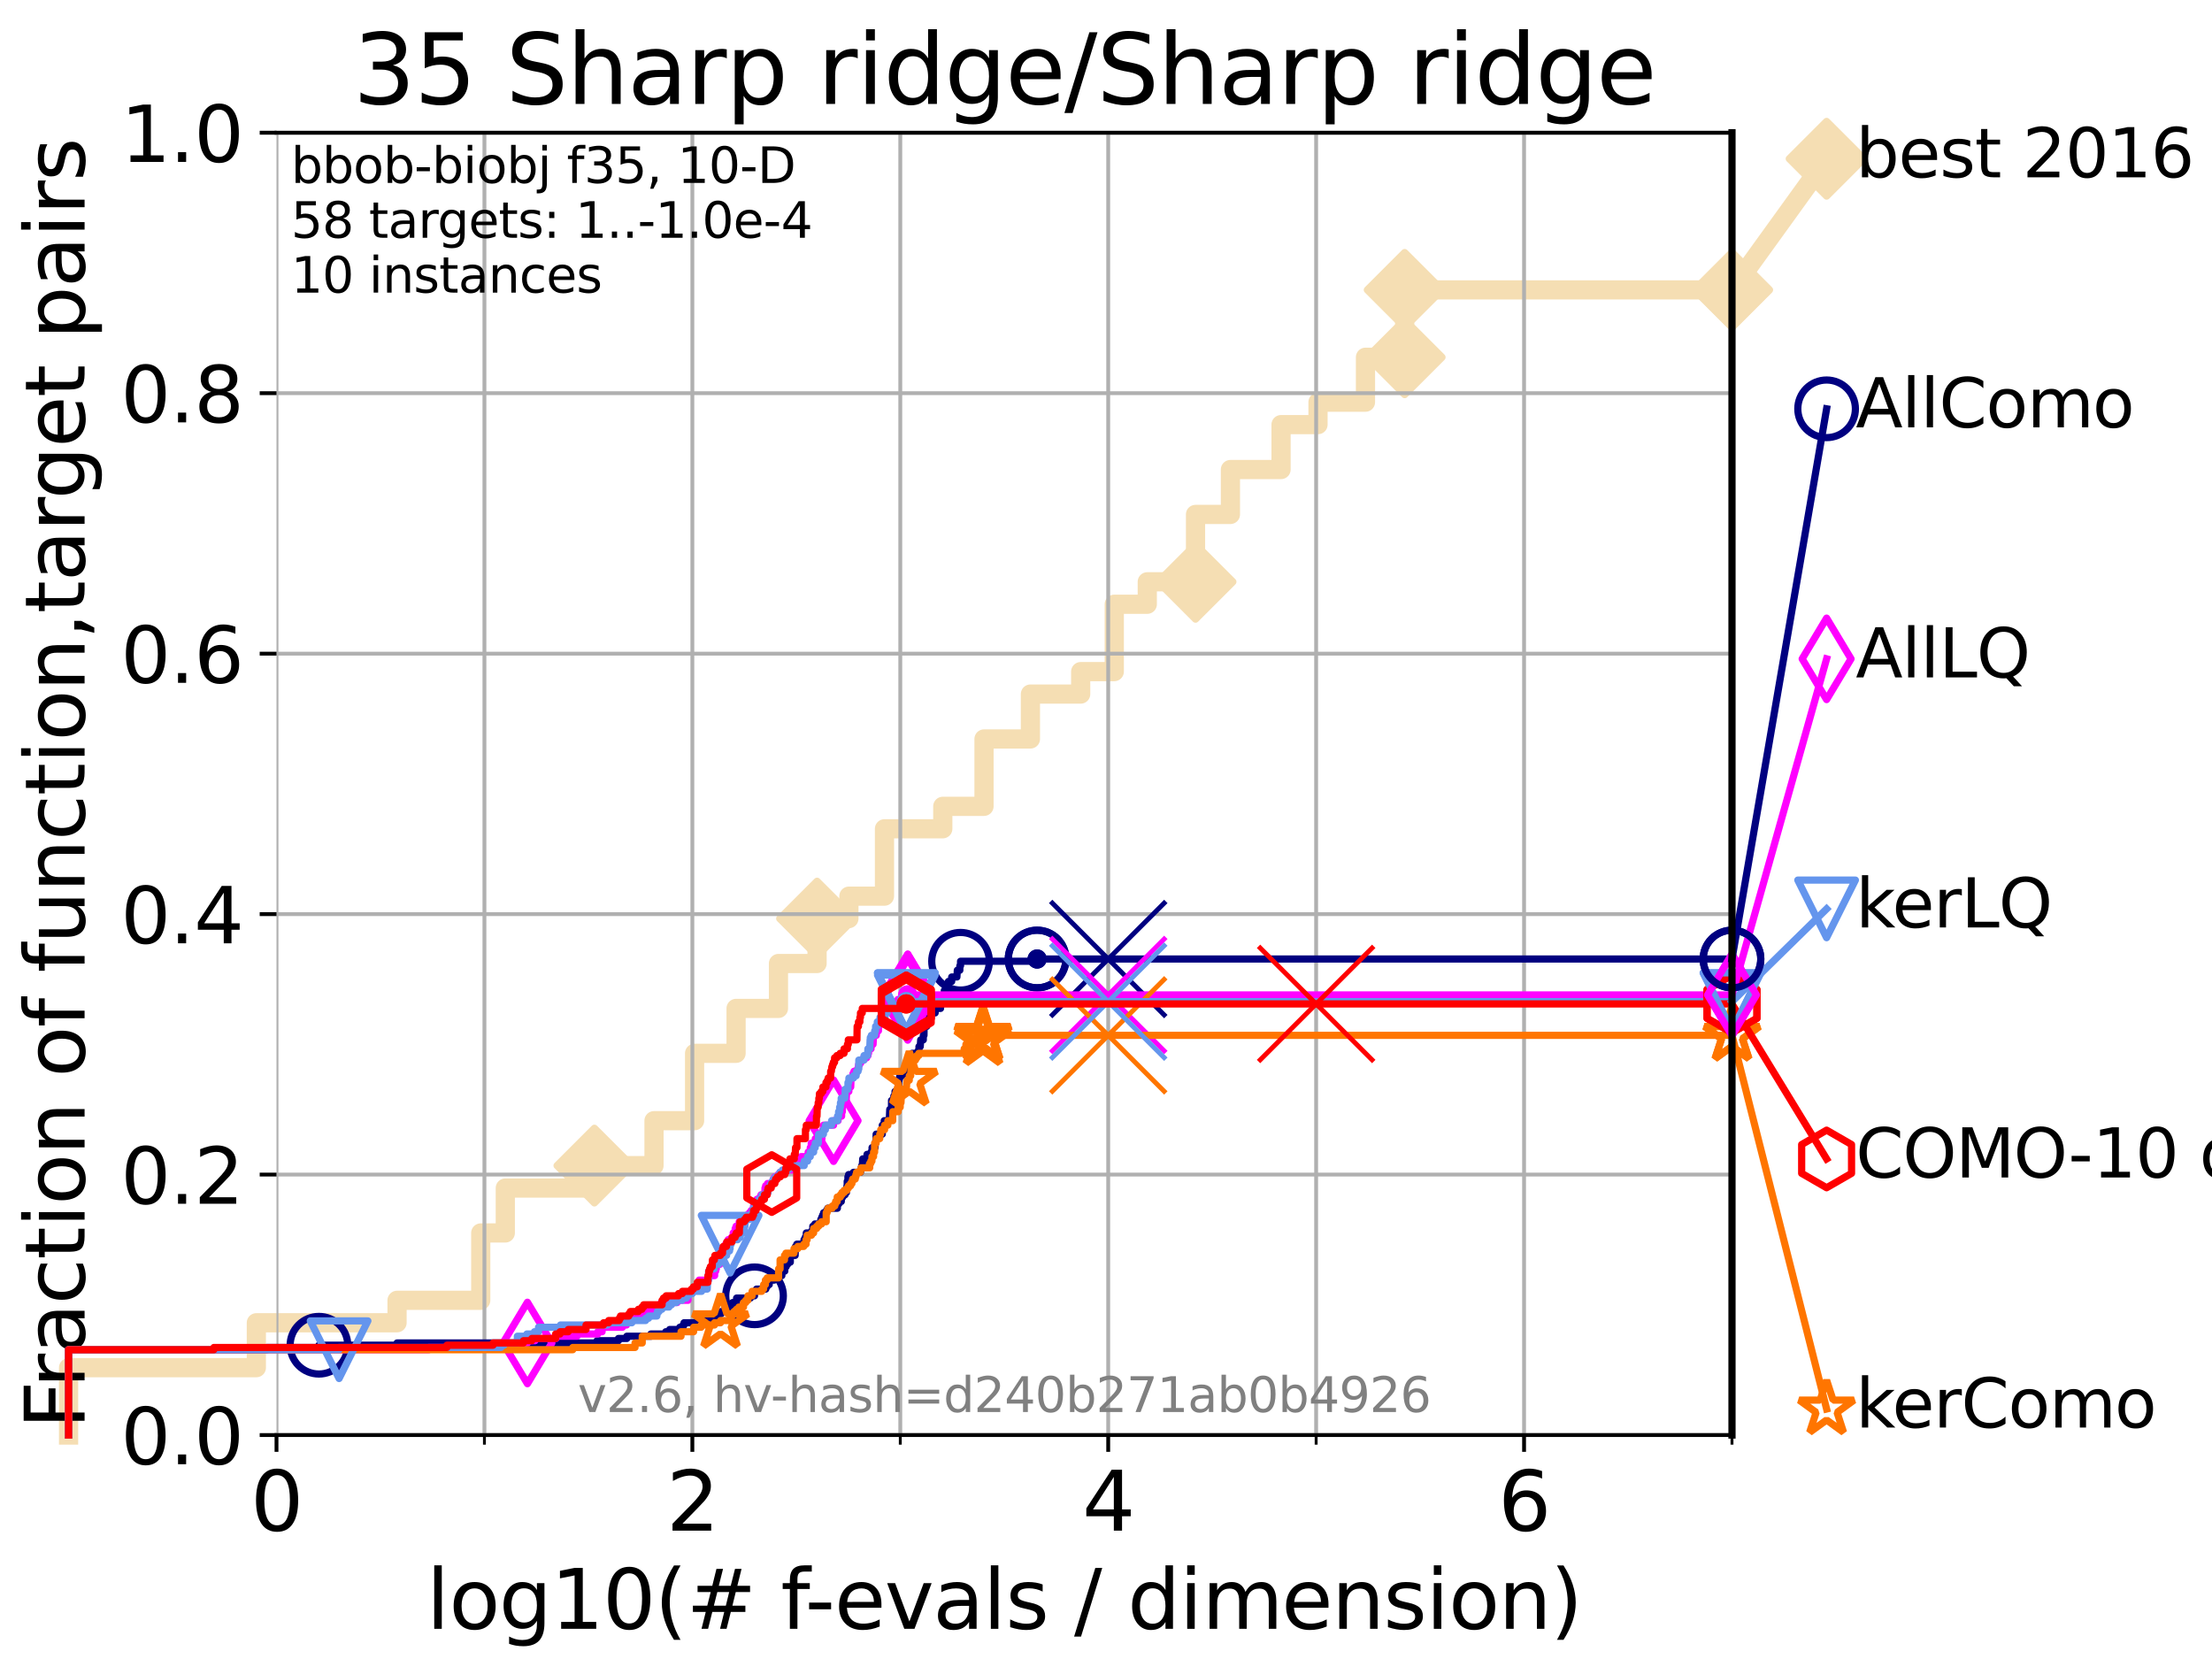 <?xml version="1.0" encoding="utf-8" standalone="no"?>
<!DOCTYPE svg PUBLIC "-//W3C//DTD SVG 1.1//EN"
  "http://www.w3.org/Graphics/SVG/1.1/DTD/svg11.dtd">
<svg xmlns:xlink="http://www.w3.org/1999/xlink" width="460.8pt" height="345.6pt" viewBox="0 0 460.8 345.6" xmlns="http://www.w3.org/2000/svg" version="1.1">
 <defs>
  <style type="text/css">*{stroke-linejoin: round; stroke-linecap: butt}</style>
 </defs>
 <g id="figure_1">
  <g id="patch_1">
   <path d="M 0 345.6 
L 460.8 345.6 
L 460.8 0 
L 0 0 
z
" style="fill: #ffffff"/>
  </g>
  <g id="axes_1">
   <g id="patch_2">
    <path d="M 57.6 298.944 
L 360.806 298.944 
L 360.806 27.648 
L 57.6 27.648 
z
" style="fill: #ffffff"/>
   </g>
   <g id="line2d_1">
    <path d="M 14.285 298.944 
L 14.285 284.911 
L 53.402 284.911 
L 53.402 275.556 
L 82.713 275.556 
L 82.713 270.879 
L 100.147 270.879 
L 100.147 256.846 
L 105.263 256.846 
L 105.263 247.491 
L 123.825 247.491 
L 123.825 242.814 
L 136.242 242.814 
L 136.242 233.459 
L 144.695 233.459 
L 144.695 219.426 
L 153.34 219.426 
L 153.34 210.071 
L 162.169 210.071 
L 162.169 200.716 
L 170.21 200.716 
L 170.21 191.361 
L 176.842 191.361 
L 176.842 186.684 
L 184.252 186.684 
L 184.252 172.651 
L 196.4 172.651 
L 196.4 167.974 
L 204.988 167.974 
L 204.988 153.941 
L 214.656 153.941 
L 214.656 144.586 
L 225.126 144.586 
L 225.126 139.908 
L 232.124 139.908 
L 232.124 125.876 
L 238.999 125.876 
L 238.999 121.198 
L 249.05 121.198 
L 249.05 107.166 
L 256.32 107.166 
L 256.32 97.811 
L 266.866 97.811 
L 266.866 88.456 
L 274.565 88.456 
L 274.565 83.778 
L 284.453 83.778 
L 284.453 74.423 
L 292.618 74.423 
L 292.618 60.391 
L 360.806 60.391 
" style="fill: none; stroke: #f5deb3; stroke-width: 4; stroke-linecap: square"/>
   </g>
   <g id="line2d_2">
    <defs>
     <path id="m827a0b2aec" d="M -0 7.778 
L 7.778 0 
L 0 -7.778 
L -7.778 -0 
z
" style="stroke: #f5deb3; stroke-width: 1.5; stroke-linejoin: miter"/>
    </defs>
    <g>
     <use xlink:href="#m827a0b2aec" x="123.825" y="242.814" style="fill: #f5deb3; stroke: #f5deb3; stroke-width: 1.5; stroke-linejoin: miter"/>
     <use xlink:href="#m827a0b2aec" x="170.21" y="191.361" style="fill: #f5deb3; stroke: #f5deb3; stroke-width: 1.5; stroke-linejoin: miter"/>
     <use xlink:href="#m827a0b2aec" x="249.05" y="121.198" style="fill: #f5deb3; stroke: #f5deb3; stroke-width: 1.5; stroke-linejoin: miter"/>
     <use xlink:href="#m827a0b2aec" x="292.618" y="74.423" style="fill: #f5deb3; stroke: #f5deb3; stroke-width: 1.5; stroke-linejoin: miter"/>
     <use xlink:href="#m827a0b2aec" x="292.618" y="60.391" style="fill: #f5deb3; stroke: #f5deb3; stroke-width: 1.5; stroke-linejoin: miter"/>
     <use xlink:href="#m827a0b2aec" x="360.806" y="60.391" style="fill: #f5deb3; stroke: #f5deb3; stroke-width: 1.5; stroke-linejoin: miter"/>
    </g>
   </g>
   <g id="line2d_3">
    <path style="fill: none; stroke: #f5deb3; stroke-width: 4; stroke-linecap: square"/>
    <g/>
   </g>
   <g id="line2d_4">
    <path d="M 360.806 60.391 
L 380.515 33.074 
" style="fill: none; stroke: #f5deb3; stroke-width: 4; stroke-linecap: square"/>
    <g>
     <use xlink:href="#m827a0b2aec" x="360.806" y="60.391" style="fill: #f5deb3; stroke: #f5deb3; stroke-width: 1.5; stroke-linejoin: miter"/>
     <use xlink:href="#m827a0b2aec" x="380.515" y="33.074" style="fill: #f5deb3; stroke: #f5deb3; stroke-width: 1.5; stroke-linejoin: miter"/>
    </g>
   </g>
   <g id="matplotlib.axis_1">
    <g id="xtick_1">
     <g id="line2d_5">
      <path d="M 57.6 298.944 
L 57.6 27.648 
" clip-path="url(#p1bbb77b36c)" style="fill: none; stroke: #b0b0b0; stroke-width: 0.8; stroke-linecap: square"/>
     </g>
     <g id="line2d_6">
      <defs>
       <path id="mc7f3bf1ffe" d="M 0 0 
L 0 3.5 
" style="stroke: #000000; stroke-width: 0.8"/>
      </defs>
      <g>
       <use xlink:href="#mc7f3bf1ffe" x="57.6" y="298.944" style="stroke: #000000; stroke-width: 0.8"/>
      </g>
     </g>
     <g id="text_1">
      <!-- 0 -->
      <g transform="translate(52.192 318.861) scale(0.17 -0.17)">
       <defs>
        <path id="DejaVuSans-30" d="M 2034 4250 
Q 1547 4250 1301 3770 
Q 1056 3291 1056 2328 
Q 1056 1369 1301 889 
Q 1547 409 2034 409 
Q 2525 409 2770 889 
Q 3016 1369 3016 2328 
Q 3016 3291 2770 3770 
Q 2525 4250 2034 4250 
z
M 2034 4750 
Q 2819 4750 3233 4129 
Q 3647 3509 3647 2328 
Q 3647 1150 3233 529 
Q 2819 -91 2034 -91 
Q 1250 -91 836 529 
Q 422 1150 422 2328 
Q 422 3509 836 4129 
Q 1250 4750 2034 4750 
z
" transform="scale(0.016)"/>
       </defs>
       <use xlink:href="#DejaVuSans-30"/>
      </g>
     </g>
    </g>
    <g id="xtick_2">
     <g id="line2d_7">
      <path d="M 144.23 298.944 
L 144.23 27.648 
" clip-path="url(#p1bbb77b36c)" style="fill: none; stroke: #b0b0b0; stroke-width: 0.8; stroke-linecap: square"/>
     </g>
     <g id="line2d_8">
      <g>
       <use xlink:href="#mc7f3bf1ffe" x="144.23" y="298.944" style="stroke: #000000; stroke-width: 0.8"/>
      </g>
     </g>
     <g id="text_2">
      <!-- 2 -->
      <g transform="translate(138.822 318.861) scale(0.17 -0.17)">
       <defs>
        <path id="DejaVuSans-32" d="M 1228 531 
L 3431 531 
L 3431 0 
L 469 0 
L 469 531 
Q 828 903 1448 1529 
Q 2069 2156 2228 2338 
Q 2531 2678 2651 2914 
Q 2772 3150 2772 3378 
Q 2772 3750 2511 3984 
Q 2250 4219 1831 4219 
Q 1534 4219 1204 4116 
Q 875 4013 500 3803 
L 500 4441 
Q 881 4594 1212 4672 
Q 1544 4750 1819 4750 
Q 2544 4750 2975 4387 
Q 3406 4025 3406 3419 
Q 3406 3131 3298 2873 
Q 3191 2616 2906 2266 
Q 2828 2175 2409 1742 
Q 1991 1309 1228 531 
z
" transform="scale(0.016)"/>
       </defs>
       <use xlink:href="#DejaVuSans-32"/>
      </g>
     </g>
    </g>
    <g id="xtick_3">
     <g id="line2d_9">
      <path d="M 230.861 298.944 
L 230.861 27.648 
" clip-path="url(#p1bbb77b36c)" style="fill: none; stroke: #b0b0b0; stroke-width: 0.8; stroke-linecap: square"/>
     </g>
     <g id="line2d_10">
      <g>
       <use xlink:href="#mc7f3bf1ffe" x="230.861" y="298.944" style="stroke: #000000; stroke-width: 0.8"/>
      </g>
     </g>
     <g id="text_3">
      <!-- 4 -->
      <g transform="translate(225.453 318.861) scale(0.17 -0.17)">
       <defs>
        <path id="DejaVuSans-34" d="M 2419 4116 
L 825 1625 
L 2419 1625 
L 2419 4116 
z
M 2253 4666 
L 3047 4666 
L 3047 1625 
L 3713 1625 
L 3713 1100 
L 3047 1100 
L 3047 0 
L 2419 0 
L 2419 1100 
L 313 1100 
L 313 1709 
L 2253 4666 
z
" transform="scale(0.016)"/>
       </defs>
       <use xlink:href="#DejaVuSans-34"/>
      </g>
     </g>
    </g>
    <g id="xtick_4">
     <g id="line2d_11">
      <path d="M 317.491 298.944 
L 317.491 27.648 
" clip-path="url(#p1bbb77b36c)" style="fill: none; stroke: #b0b0b0; stroke-width: 0.8; stroke-linecap: square"/>
     </g>
     <g id="line2d_12">
      <g>
       <use xlink:href="#mc7f3bf1ffe" x="317.491" y="298.944" style="stroke: #000000; stroke-width: 0.8"/>
      </g>
     </g>
     <g id="text_4">
      <!-- 6 -->
      <g transform="translate(312.083 318.861) scale(0.17 -0.17)">
       <defs>
        <path id="DejaVuSans-36" d="M 2113 2584 
Q 1688 2584 1439 2293 
Q 1191 2003 1191 1497 
Q 1191 994 1439 701 
Q 1688 409 2113 409 
Q 2538 409 2786 701 
Q 3034 994 3034 1497 
Q 3034 2003 2786 2293 
Q 2538 2584 2113 2584 
z
M 3366 4563 
L 3366 3988 
Q 3128 4100 2886 4159 
Q 2644 4219 2406 4219 
Q 1781 4219 1451 3797 
Q 1122 3375 1075 2522 
Q 1259 2794 1537 2939 
Q 1816 3084 2150 3084 
Q 2853 3084 3261 2657 
Q 3669 2231 3669 1497 
Q 3669 778 3244 343 
Q 2819 -91 2113 -91 
Q 1303 -91 875 529 
Q 447 1150 447 2328 
Q 447 3434 972 4092 
Q 1497 4750 2381 4750 
Q 2619 4750 2861 4703 
Q 3103 4656 3366 4563 
z
" transform="scale(0.016)"/>
       </defs>
       <use xlink:href="#DejaVuSans-36"/>
      </g>
     </g>
    </g>
    <g id="xtick_5">
     <g id="line2d_13">
      <path d="M 100.915 298.944 
L 100.915 27.648 
" clip-path="url(#p1bbb77b36c)" style="fill: none; stroke: #b0b0b0; stroke-width: 0.8; stroke-linecap: square"/>
     </g>
     <g id="line2d_14">
      <defs>
       <path id="m9f13611113" d="M 0 0 
L 0 2 
" style="stroke: #000000; stroke-width: 0.6"/>
      </defs>
      <g>
       <use xlink:href="#m9f13611113" x="100.915" y="298.944" style="stroke: #000000; stroke-width: 0.6"/>
      </g>
     </g>
    </g>
    <g id="xtick_6">
     <g id="line2d_15">
      <path d="M 187.546 298.944 
L 187.546 27.648 
" clip-path="url(#p1bbb77b36c)" style="fill: none; stroke: #b0b0b0; stroke-width: 0.8; stroke-linecap: square"/>
     </g>
     <g id="line2d_16">
      <g>
       <use xlink:href="#m9f13611113" x="187.546" y="298.944" style="stroke: #000000; stroke-width: 0.6"/>
      </g>
     </g>
    </g>
    <g id="xtick_7">
     <g id="line2d_17">
      <path d="M 274.176 298.944 
L 274.176 27.648 
" clip-path="url(#p1bbb77b36c)" style="fill: none; stroke: #b0b0b0; stroke-width: 0.8; stroke-linecap: square"/>
     </g>
     <g id="line2d_18">
      <g>
       <use xlink:href="#m9f13611113" x="274.176" y="298.944" style="stroke: #000000; stroke-width: 0.6"/>
      </g>
     </g>
    </g>
    <g id="xtick_8">
     <g id="line2d_19">
      <path d="M 360.806 298.944 
L 360.806 27.648 
" clip-path="url(#p1bbb77b36c)" style="fill: none; stroke: #b0b0b0; stroke-width: 0.8; stroke-linecap: square"/>
     </g>
     <g id="line2d_20">
      <g>
       <use xlink:href="#m9f13611113" x="360.806" y="298.944" style="stroke: #000000; stroke-width: 0.6"/>
      </g>
     </g>
    </g>
    <g id="text_5">
     <!-- log10(# f-evals / dimension) -->
     <g transform="translate(88.823 339.314) scale(0.17 -0.17)">
      <defs>
       <path id="DejaVuSans-6c" d="M 603 4863 
L 1178 4863 
L 1178 0 
L 603 0 
L 603 4863 
z
" transform="scale(0.016)"/>
       <path id="DejaVuSans-6f" d="M 1959 3097 
Q 1497 3097 1228 2736 
Q 959 2375 959 1747 
Q 959 1119 1226 758 
Q 1494 397 1959 397 
Q 2419 397 2687 759 
Q 2956 1122 2956 1747 
Q 2956 2369 2687 2733 
Q 2419 3097 1959 3097 
z
M 1959 3584 
Q 2709 3584 3137 3096 
Q 3566 2609 3566 1747 
Q 3566 888 3137 398 
Q 2709 -91 1959 -91 
Q 1206 -91 779 398 
Q 353 888 353 1747 
Q 353 2609 779 3096 
Q 1206 3584 1959 3584 
z
" transform="scale(0.016)"/>
       <path id="DejaVuSans-67" d="M 2906 1791 
Q 2906 2416 2648 2759 
Q 2391 3103 1925 3103 
Q 1463 3103 1205 2759 
Q 947 2416 947 1791 
Q 947 1169 1205 825 
Q 1463 481 1925 481 
Q 2391 481 2648 825 
Q 2906 1169 2906 1791 
z
M 3481 434 
Q 3481 -459 3084 -895 
Q 2688 -1331 1869 -1331 
Q 1566 -1331 1297 -1286 
Q 1028 -1241 775 -1147 
L 775 -588 
Q 1028 -725 1275 -790 
Q 1522 -856 1778 -856 
Q 2344 -856 2625 -561 
Q 2906 -266 2906 331 
L 2906 616 
Q 2728 306 2450 153 
Q 2172 0 1784 0 
Q 1141 0 747 490 
Q 353 981 353 1791 
Q 353 2603 747 3093 
Q 1141 3584 1784 3584 
Q 2172 3584 2450 3431 
Q 2728 3278 2906 2969 
L 2906 3500 
L 3481 3500 
L 3481 434 
z
" transform="scale(0.016)"/>
       <path id="DejaVuSans-31" d="M 794 531 
L 1825 531 
L 1825 4091 
L 703 3866 
L 703 4441 
L 1819 4666 
L 2450 4666 
L 2450 531 
L 3481 531 
L 3481 0 
L 794 0 
L 794 531 
z
" transform="scale(0.016)"/>
       <path id="DejaVuSans-28" d="M 1984 4856 
Q 1566 4138 1362 3434 
Q 1159 2731 1159 2009 
Q 1159 1288 1364 580 
Q 1569 -128 1984 -844 
L 1484 -844 
Q 1016 -109 783 600 
Q 550 1309 550 2009 
Q 550 2706 781 3412 
Q 1013 4119 1484 4856 
L 1984 4856 
z
" transform="scale(0.016)"/>
       <path id="DejaVuSans-23" d="M 3272 2816 
L 2363 2816 
L 2100 1772 
L 3016 1772 
L 3272 2816 
z
M 2803 4594 
L 2478 3297 
L 3391 3297 
L 3719 4594 
L 4219 4594 
L 3897 3297 
L 4872 3297 
L 4872 2816 
L 3775 2816 
L 3519 1772 
L 4513 1772 
L 4513 1294 
L 3397 1294 
L 3072 0 
L 2572 0 
L 2894 1294 
L 1978 1294 
L 1656 0 
L 1153 0 
L 1478 1294 
L 494 1294 
L 494 1772 
L 1594 1772 
L 1856 2816 
L 850 2816 
L 850 3297 
L 1978 3297 
L 2297 4594 
L 2803 4594 
z
" transform="scale(0.016)"/>
       <path id="DejaVuSans-20" transform="scale(0.016)"/>
       <path id="DejaVuSans-66" d="M 2375 4863 
L 2375 4384 
L 1825 4384 
Q 1516 4384 1395 4259 
Q 1275 4134 1275 3809 
L 1275 3500 
L 2222 3500 
L 2222 3053 
L 1275 3053 
L 1275 0 
L 697 0 
L 697 3053 
L 147 3053 
L 147 3500 
L 697 3500 
L 697 3744 
Q 697 4328 969 4595 
Q 1241 4863 1831 4863 
L 2375 4863 
z
" transform="scale(0.016)"/>
       <path id="DejaVuSans-2d" d="M 313 2009 
L 1997 2009 
L 1997 1497 
L 313 1497 
L 313 2009 
z
" transform="scale(0.016)"/>
       <path id="DejaVuSans-65" d="M 3597 1894 
L 3597 1613 
L 953 1613 
Q 991 1019 1311 708 
Q 1631 397 2203 397 
Q 2534 397 2845 478 
Q 3156 559 3463 722 
L 3463 178 
Q 3153 47 2828 -22 
Q 2503 -91 2169 -91 
Q 1331 -91 842 396 
Q 353 884 353 1716 
Q 353 2575 817 3079 
Q 1281 3584 2069 3584 
Q 2775 3584 3186 3129 
Q 3597 2675 3597 1894 
z
M 3022 2063 
Q 3016 2534 2758 2815 
Q 2500 3097 2075 3097 
Q 1594 3097 1305 2825 
Q 1016 2553 972 2059 
L 3022 2063 
z
" transform="scale(0.016)"/>
       <path id="DejaVuSans-76" d="M 191 3500 
L 800 3500 
L 1894 563 
L 2988 3500 
L 3597 3500 
L 2284 0 
L 1503 0 
L 191 3500 
z
" transform="scale(0.016)"/>
       <path id="DejaVuSans-61" d="M 2194 1759 
Q 1497 1759 1228 1600 
Q 959 1441 959 1056 
Q 959 750 1161 570 
Q 1363 391 1709 391 
Q 2188 391 2477 730 
Q 2766 1069 2766 1631 
L 2766 1759 
L 2194 1759 
z
M 3341 1997 
L 3341 0 
L 2766 0 
L 2766 531 
Q 2569 213 2275 61 
Q 1981 -91 1556 -91 
Q 1019 -91 701 211 
Q 384 513 384 1019 
Q 384 1609 779 1909 
Q 1175 2209 1959 2209 
L 2766 2209 
L 2766 2266 
Q 2766 2663 2505 2880 
Q 2244 3097 1772 3097 
Q 1472 3097 1187 3025 
Q 903 2953 641 2809 
L 641 3341 
Q 956 3463 1253 3523 
Q 1550 3584 1831 3584 
Q 2591 3584 2966 3190 
Q 3341 2797 3341 1997 
z
" transform="scale(0.016)"/>
       <path id="DejaVuSans-73" d="M 2834 3397 
L 2834 2853 
Q 2591 2978 2328 3040 
Q 2066 3103 1784 3103 
Q 1356 3103 1142 2972 
Q 928 2841 928 2578 
Q 928 2378 1081 2264 
Q 1234 2150 1697 2047 
L 1894 2003 
Q 2506 1872 2764 1633 
Q 3022 1394 3022 966 
Q 3022 478 2636 193 
Q 2250 -91 1575 -91 
Q 1294 -91 989 -36 
Q 684 19 347 128 
L 347 722 
Q 666 556 975 473 
Q 1284 391 1588 391 
Q 1994 391 2212 530 
Q 2431 669 2431 922 
Q 2431 1156 2273 1281 
Q 2116 1406 1581 1522 
L 1381 1569 
Q 847 1681 609 1914 
Q 372 2147 372 2553 
Q 372 3047 722 3315 
Q 1072 3584 1716 3584 
Q 2034 3584 2315 3537 
Q 2597 3491 2834 3397 
z
" transform="scale(0.016)"/>
       <path id="DejaVuSans-2f" d="M 1625 4666 
L 2156 4666 
L 531 -594 
L 0 -594 
L 1625 4666 
z
" transform="scale(0.016)"/>
       <path id="DejaVuSans-64" d="M 2906 2969 
L 2906 4863 
L 3481 4863 
L 3481 0 
L 2906 0 
L 2906 525 
Q 2725 213 2448 61 
Q 2172 -91 1784 -91 
Q 1150 -91 751 415 
Q 353 922 353 1747 
Q 353 2572 751 3078 
Q 1150 3584 1784 3584 
Q 2172 3584 2448 3432 
Q 2725 3281 2906 2969 
z
M 947 1747 
Q 947 1113 1208 752 
Q 1469 391 1925 391 
Q 2381 391 2643 752 
Q 2906 1113 2906 1747 
Q 2906 2381 2643 2742 
Q 2381 3103 1925 3103 
Q 1469 3103 1208 2742 
Q 947 2381 947 1747 
z
" transform="scale(0.016)"/>
       <path id="DejaVuSans-69" d="M 603 3500 
L 1178 3500 
L 1178 0 
L 603 0 
L 603 3500 
z
M 603 4863 
L 1178 4863 
L 1178 4134 
L 603 4134 
L 603 4863 
z
" transform="scale(0.016)"/>
       <path id="DejaVuSans-6d" d="M 3328 2828 
Q 3544 3216 3844 3400 
Q 4144 3584 4550 3584 
Q 5097 3584 5394 3201 
Q 5691 2819 5691 2113 
L 5691 0 
L 5113 0 
L 5113 2094 
Q 5113 2597 4934 2840 
Q 4756 3084 4391 3084 
Q 3944 3084 3684 2787 
Q 3425 2491 3425 1978 
L 3425 0 
L 2847 0 
L 2847 2094 
Q 2847 2600 2669 2842 
Q 2491 3084 2119 3084 
Q 1678 3084 1418 2786 
Q 1159 2488 1159 1978 
L 1159 0 
L 581 0 
L 581 3500 
L 1159 3500 
L 1159 2956 
Q 1356 3278 1631 3431 
Q 1906 3584 2284 3584 
Q 2666 3584 2933 3390 
Q 3200 3197 3328 2828 
z
" transform="scale(0.016)"/>
       <path id="DejaVuSans-6e" d="M 3513 2113 
L 3513 0 
L 2938 0 
L 2938 2094 
Q 2938 2591 2744 2837 
Q 2550 3084 2163 3084 
Q 1697 3084 1428 2787 
Q 1159 2491 1159 1978 
L 1159 0 
L 581 0 
L 581 3500 
L 1159 3500 
L 1159 2956 
Q 1366 3272 1645 3428 
Q 1925 3584 2291 3584 
Q 2894 3584 3203 3211 
Q 3513 2838 3513 2113 
z
" transform="scale(0.016)"/>
       <path id="DejaVuSans-29" d="M 513 4856 
L 1013 4856 
Q 1481 4119 1714 3412 
Q 1947 2706 1947 2009 
Q 1947 1309 1714 600 
Q 1481 -109 1013 -844 
L 513 -844 
Q 928 -128 1133 580 
Q 1338 1288 1338 2009 
Q 1338 2731 1133 3434 
Q 928 4138 513 4856 
z
" transform="scale(0.016)"/>
      </defs>
      <use xlink:href="#DejaVuSans-6c"/>
      <use xlink:href="#DejaVuSans-6f" x="27.783"/>
      <use xlink:href="#DejaVuSans-67" x="88.965"/>
      <use xlink:href="#DejaVuSans-31" x="152.441"/>
      <use xlink:href="#DejaVuSans-30" x="216.064"/>
      <use xlink:href="#DejaVuSans-28" x="279.688"/>
      <use xlink:href="#DejaVuSans-23" x="318.701"/>
      <use xlink:href="#DejaVuSans-20" x="402.49"/>
      <use xlink:href="#DejaVuSans-66" x="434.277"/>
      <use xlink:href="#DejaVuSans-2d" x="463.982"/>
      <use xlink:href="#DejaVuSans-65" x="500.066"/>
      <use xlink:href="#DejaVuSans-76" x="561.59"/>
      <use xlink:href="#DejaVuSans-61" x="620.77"/>
      <use xlink:href="#DejaVuSans-6c" x="682.049"/>
      <use xlink:href="#DejaVuSans-73" x="709.832"/>
      <use xlink:href="#DejaVuSans-20" x="761.932"/>
      <use xlink:href="#DejaVuSans-2f" x="793.719"/>
      <use xlink:href="#DejaVuSans-20" x="827.41"/>
      <use xlink:href="#DejaVuSans-64" x="859.197"/>
      <use xlink:href="#DejaVuSans-69" x="922.674"/>
      <use xlink:href="#DejaVuSans-6d" x="950.457"/>
      <use xlink:href="#DejaVuSans-65" x="1047.869"/>
      <use xlink:href="#DejaVuSans-6e" x="1109.393"/>
      <use xlink:href="#DejaVuSans-73" x="1172.771"/>
      <use xlink:href="#DejaVuSans-69" x="1224.871"/>
      <use xlink:href="#DejaVuSans-6f" x="1252.654"/>
      <use xlink:href="#DejaVuSans-6e" x="1313.836"/>
      <use xlink:href="#DejaVuSans-29" x="1377.215"/>
     </g>
    </g>
   </g>
   <g id="matplotlib.axis_2">
    <g id="ytick_1">
     <g id="line2d_21">
      <path d="M 57.6 298.944 
L 360.806 298.944 
" clip-path="url(#p1bbb77b36c)" style="fill: none; stroke: #b0b0b0; stroke-width: 0.8; stroke-linecap: square"/>
     </g>
     <g id="line2d_22">
      <defs>
       <path id="mf6dc8d15a0" d="M 0 0 
L -3.5 0 
" style="stroke: #000000; stroke-width: 0.8"/>
      </defs>
      <g>
       <use xlink:href="#mf6dc8d15a0" x="57.6" y="298.944" style="stroke: #000000; stroke-width: 0.8"/>
      </g>
     </g>
     <g id="text_6">
      <!-- 0.0 -->
      <g transform="translate(25.155 305.023) scale(0.16 -0.16)">
       <defs>
        <path id="DejaVuSans-2e" d="M 684 794 
L 1344 794 
L 1344 0 
L 684 0 
L 684 794 
z
" transform="scale(0.016)"/>
       </defs>
       <use xlink:href="#DejaVuSans-30"/>
       <use xlink:href="#DejaVuSans-2e" x="63.623"/>
       <use xlink:href="#DejaVuSans-30" x="95.41"/>
      </g>
     </g>
    </g>
    <g id="ytick_2">
     <g id="line2d_23">
      <path d="M 57.6 244.685 
L 360.806 244.685 
" clip-path="url(#p1bbb77b36c)" style="fill: none; stroke: #b0b0b0; stroke-width: 0.8; stroke-linecap: square"/>
     </g>
     <g id="line2d_24">
      <g>
       <use xlink:href="#mf6dc8d15a0" x="57.6" y="244.685" style="stroke: #000000; stroke-width: 0.8"/>
      </g>
     </g>
     <g id="text_7">
      <!-- 0.2 -->
      <g transform="translate(25.155 250.764) scale(0.16 -0.16)">
       <use xlink:href="#DejaVuSans-30"/>
       <use xlink:href="#DejaVuSans-2e" x="63.623"/>
       <use xlink:href="#DejaVuSans-32" x="95.41"/>
      </g>
     </g>
    </g>
    <g id="ytick_3">
     <g id="line2d_25">
      <path d="M 57.6 190.426 
L 360.806 190.426 
" clip-path="url(#p1bbb77b36c)" style="fill: none; stroke: #b0b0b0; stroke-width: 0.8; stroke-linecap: square"/>
     </g>
     <g id="line2d_26">
      <g>
       <use xlink:href="#mf6dc8d15a0" x="57.6" y="190.426" style="stroke: #000000; stroke-width: 0.8"/>
      </g>
     </g>
     <g id="text_8">
      <!-- 0.4 -->
      <g transform="translate(25.155 196.504) scale(0.16 -0.16)">
       <use xlink:href="#DejaVuSans-30"/>
       <use xlink:href="#DejaVuSans-2e" x="63.623"/>
       <use xlink:href="#DejaVuSans-34" x="95.41"/>
      </g>
     </g>
    </g>
    <g id="ytick_4">
     <g id="line2d_27">
      <path d="M 57.6 136.166 
L 360.806 136.166 
" clip-path="url(#p1bbb77b36c)" style="fill: none; stroke: #b0b0b0; stroke-width: 0.8; stroke-linecap: square"/>
     </g>
     <g id="line2d_28">
      <g>
       <use xlink:href="#mf6dc8d15a0" x="57.6" y="136.166" style="stroke: #000000; stroke-width: 0.8"/>
      </g>
     </g>
     <g id="text_9">
      <!-- 0.6 -->
      <g transform="translate(25.155 142.245) scale(0.16 -0.16)">
       <use xlink:href="#DejaVuSans-30"/>
       <use xlink:href="#DejaVuSans-2e" x="63.623"/>
       <use xlink:href="#DejaVuSans-36" x="95.41"/>
      </g>
     </g>
    </g>
    <g id="ytick_5">
     <g id="line2d_29">
      <path d="M 57.6 81.907 
L 360.806 81.907 
" clip-path="url(#p1bbb77b36c)" style="fill: none; stroke: #b0b0b0; stroke-width: 0.8; stroke-linecap: square"/>
     </g>
     <g id="line2d_30">
      <g>
       <use xlink:href="#mf6dc8d15a0" x="57.6" y="81.907" style="stroke: #000000; stroke-width: 0.8"/>
      </g>
     </g>
     <g id="text_10">
      <!-- 0.8 -->
      <g transform="translate(25.155 87.986) scale(0.16 -0.16)">
       <defs>
        <path id="DejaVuSans-38" d="M 2034 2216 
Q 1584 2216 1326 1975 
Q 1069 1734 1069 1313 
Q 1069 891 1326 650 
Q 1584 409 2034 409 
Q 2484 409 2743 651 
Q 3003 894 3003 1313 
Q 3003 1734 2745 1975 
Q 2488 2216 2034 2216 
z
M 1403 2484 
Q 997 2584 770 2862 
Q 544 3141 544 3541 
Q 544 4100 942 4425 
Q 1341 4750 2034 4750 
Q 2731 4750 3128 4425 
Q 3525 4100 3525 3541 
Q 3525 3141 3298 2862 
Q 3072 2584 2669 2484 
Q 3125 2378 3379 2068 
Q 3634 1759 3634 1313 
Q 3634 634 3220 271 
Q 2806 -91 2034 -91 
Q 1263 -91 848 271 
Q 434 634 434 1313 
Q 434 1759 690 2068 
Q 947 2378 1403 2484 
z
M 1172 3481 
Q 1172 3119 1398 2916 
Q 1625 2713 2034 2713 
Q 2441 2713 2670 2916 
Q 2900 3119 2900 3481 
Q 2900 3844 2670 4047 
Q 2441 4250 2034 4250 
Q 1625 4250 1398 4047 
Q 1172 3844 1172 3481 
z
" transform="scale(0.016)"/>
       </defs>
       <use xlink:href="#DejaVuSans-30"/>
       <use xlink:href="#DejaVuSans-2e" x="63.623"/>
       <use xlink:href="#DejaVuSans-38" x="95.41"/>
      </g>
     </g>
    </g>
    <g id="ytick_6">
     <g id="line2d_31">
      <path d="M 57.6 27.648 
L 360.806 27.648 
" clip-path="url(#p1bbb77b36c)" style="fill: none; stroke: #b0b0b0; stroke-width: 0.8; stroke-linecap: square"/>
     </g>
     <g id="line2d_32">
      <g>
       <use xlink:href="#mf6dc8d15a0" x="57.6" y="27.648" style="stroke: #000000; stroke-width: 0.8"/>
      </g>
     </g>
     <g id="text_11">
      <!-- 1.0 -->
      <g transform="translate(25.155 33.727) scale(0.16 -0.16)">
       <use xlink:href="#DejaVuSans-31"/>
       <use xlink:href="#DejaVuSans-2e" x="63.623"/>
       <use xlink:href="#DejaVuSans-30" x="95.41"/>
      </g>
     </g>
    </g>
    <g id="text_12">
     <!-- Fraction of function,target pairs -->
     <g transform="translate(17.62 297.681) rotate(-90) scale(0.17 -0.17)">
      <defs>
       <path id="DejaVuSans-46" d="M 628 4666 
L 3309 4666 
L 3309 4134 
L 1259 4134 
L 1259 2759 
L 3109 2759 
L 3109 2228 
L 1259 2228 
L 1259 0 
L 628 0 
L 628 4666 
z
" transform="scale(0.016)"/>
       <path id="DejaVuSans-72" d="M 2631 2963 
Q 2534 3019 2420 3045 
Q 2306 3072 2169 3072 
Q 1681 3072 1420 2755 
Q 1159 2438 1159 1844 
L 1159 0 
L 581 0 
L 581 3500 
L 1159 3500 
L 1159 2956 
Q 1341 3275 1631 3429 
Q 1922 3584 2338 3584 
Q 2397 3584 2469 3576 
Q 2541 3569 2628 3553 
L 2631 2963 
z
" transform="scale(0.016)"/>
       <path id="DejaVuSans-63" d="M 3122 3366 
L 3122 2828 
Q 2878 2963 2633 3030 
Q 2388 3097 2138 3097 
Q 1578 3097 1268 2742 
Q 959 2388 959 1747 
Q 959 1106 1268 751 
Q 1578 397 2138 397 
Q 2388 397 2633 464 
Q 2878 531 3122 666 
L 3122 134 
Q 2881 22 2623 -34 
Q 2366 -91 2075 -91 
Q 1284 -91 818 406 
Q 353 903 353 1747 
Q 353 2603 823 3093 
Q 1294 3584 2113 3584 
Q 2378 3584 2631 3529 
Q 2884 3475 3122 3366 
z
" transform="scale(0.016)"/>
       <path id="DejaVuSans-74" d="M 1172 4494 
L 1172 3500 
L 2356 3500 
L 2356 3053 
L 1172 3053 
L 1172 1153 
Q 1172 725 1289 603 
Q 1406 481 1766 481 
L 2356 481 
L 2356 0 
L 1766 0 
Q 1100 0 847 248 
Q 594 497 594 1153 
L 594 3053 
L 172 3053 
L 172 3500 
L 594 3500 
L 594 4494 
L 1172 4494 
z
" transform="scale(0.016)"/>
       <path id="DejaVuSans-75" d="M 544 1381 
L 544 3500 
L 1119 3500 
L 1119 1403 
Q 1119 906 1312 657 
Q 1506 409 1894 409 
Q 2359 409 2629 706 
Q 2900 1003 2900 1516 
L 2900 3500 
L 3475 3500 
L 3475 0 
L 2900 0 
L 2900 538 
Q 2691 219 2414 64 
Q 2138 -91 1772 -91 
Q 1169 -91 856 284 
Q 544 659 544 1381 
z
M 1991 3584 
L 1991 3584 
z
" transform="scale(0.016)"/>
       <path id="DejaVuSans-2c" d="M 750 794 
L 1409 794 
L 1409 256 
L 897 -744 
L 494 -744 
L 750 256 
L 750 794 
z
" transform="scale(0.016)"/>
       <path id="DejaVuSans-70" d="M 1159 525 
L 1159 -1331 
L 581 -1331 
L 581 3500 
L 1159 3500 
L 1159 2969 
Q 1341 3281 1617 3432 
Q 1894 3584 2278 3584 
Q 2916 3584 3314 3078 
Q 3713 2572 3713 1747 
Q 3713 922 3314 415 
Q 2916 -91 2278 -91 
Q 1894 -91 1617 61 
Q 1341 213 1159 525 
z
M 3116 1747 
Q 3116 2381 2855 2742 
Q 2594 3103 2138 3103 
Q 1681 3103 1420 2742 
Q 1159 2381 1159 1747 
Q 1159 1113 1420 752 
Q 1681 391 2138 391 
Q 2594 391 2855 752 
Q 3116 1113 3116 1747 
z
" transform="scale(0.016)"/>
      </defs>
      <use xlink:href="#DejaVuSans-46"/>
      <use xlink:href="#DejaVuSans-72" x="50.27"/>
      <use xlink:href="#DejaVuSans-61" x="91.383"/>
      <use xlink:href="#DejaVuSans-63" x="152.662"/>
      <use xlink:href="#DejaVuSans-74" x="207.643"/>
      <use xlink:href="#DejaVuSans-69" x="246.852"/>
      <use xlink:href="#DejaVuSans-6f" x="274.635"/>
      <use xlink:href="#DejaVuSans-6e" x="335.816"/>
      <use xlink:href="#DejaVuSans-20" x="399.195"/>
      <use xlink:href="#DejaVuSans-6f" x="430.982"/>
      <use xlink:href="#DejaVuSans-66" x="492.164"/>
      <use xlink:href="#DejaVuSans-20" x="527.369"/>
      <use xlink:href="#DejaVuSans-66" x="559.156"/>
      <use xlink:href="#DejaVuSans-75" x="594.361"/>
      <use xlink:href="#DejaVuSans-6e" x="657.74"/>
      <use xlink:href="#DejaVuSans-63" x="721.119"/>
      <use xlink:href="#DejaVuSans-74" x="776.1"/>
      <use xlink:href="#DejaVuSans-69" x="815.309"/>
      <use xlink:href="#DejaVuSans-6f" x="843.092"/>
      <use xlink:href="#DejaVuSans-6e" x="904.273"/>
      <use xlink:href="#DejaVuSans-2c" x="967.652"/>
      <use xlink:href="#DejaVuSans-74" x="999.439"/>
      <use xlink:href="#DejaVuSans-61" x="1038.648"/>
      <use xlink:href="#DejaVuSans-72" x="1099.928"/>
      <use xlink:href="#DejaVuSans-67" x="1139.291"/>
      <use xlink:href="#DejaVuSans-65" x="1202.768"/>
      <use xlink:href="#DejaVuSans-74" x="1264.291"/>
      <use xlink:href="#DejaVuSans-20" x="1303.5"/>
      <use xlink:href="#DejaVuSans-70" x="1335.287"/>
      <use xlink:href="#DejaVuSans-61" x="1398.764"/>
      <use xlink:href="#DejaVuSans-69" x="1460.043"/>
      <use xlink:href="#DejaVuSans-72" x="1487.826"/>
      <use xlink:href="#DejaVuSans-73" x="1528.939"/>
     </g>
    </g>
   </g>
   <g id="line2d_33">
    <defs>
     <path id="m48568bbbd1" d="M 0 1.5 
C 0.398 1.5 0.779 1.342 1.061 1.061 
C 1.342 0.779 1.5 0.398 1.5 0 
C 1.5 -0.398 1.342 -0.779 1.061 -1.061 
C 0.779 -1.342 0.398 -1.5 0 -1.5 
C -0.398 -1.5 -0.779 -1.342 -1.061 -1.061 
C -1.342 -0.779 -1.5 -0.398 -1.5 0 
C -1.5 0.398 -1.342 0.779 -1.061 1.061 
C -0.779 1.342 -0.398 1.5 0 1.5 
z
" style="stroke: #f5deb3"/>
    </defs>
    <g>
     <use xlink:href="#m48568bbbd1" x="292.618" y="60.391" style="fill: #f5deb3; stroke: #f5deb3"/>
     <use xlink:href="#m48568bbbd1" x="292.618" y="60.391" style="fill: #f5deb3; stroke: #f5deb3"/>
    </g>
   </g>
   <g id="line2d_34">
    <defs>
     <path id="m2327e1824d" d="M 0 1.5 
C 0.398 1.5 0.779 1.342 1.061 1.061 
C 1.342 0.779 1.5 0.398 1.5 0 
C 1.5 -0.398 1.342 -0.779 1.061 -1.061 
C 0.779 -1.342 0.398 -1.5 0 -1.5 
C -0.398 -1.5 -0.779 -1.342 -1.061 -1.061 
C -1.342 -0.779 -1.5 -0.398 -1.5 0 
C -1.5 0.398 -1.342 0.779 -1.061 1.061 
C -0.779 1.342 -0.398 1.5 0 1.5 
z
" style="stroke: #000080"/>
    </defs>
    <g>
     <use xlink:href="#m2327e1824d" x="216.052" y="199.781" style="fill: #000080; stroke: #000080"/>
     <use xlink:href="#m2327e1824d" x="216.052" y="199.781" style="fill: #000080; stroke: #000080"/>
    </g>
   </g>
   <g id="line2d_35">
    <path d="M 14.285 298.944 
L 14.285 281.169 
L 55.618 281.169 
L 55.618 280.702 
L 66.441 280.702 
L 66.441 280.234 
L 82.713 280.234 
L 82.713 279.766 
L 124.374 279.766 
L 124.374 279.298 
L 128.829 279.298 
L 128.829 278.831 
L 130.579 278.831 
L 130.579 278.363 
L 135.598 278.363 
L 135.598 277.895 
L 138.693 277.895 
L 138.693 277.427 
L 139.508 277.427 
L 139.508 276.96 
L 141.611 276.96 
L 141.611 276.492 
L 142.29 276.492 
L 142.29 276.024 
L 142.498 276.024 
L 142.498 275.556 
L 145.273 275.556 
L 145.273 275.089 
L 148.231 275.089 
L 148.231 274.621 
L 148.667 274.621 
L 148.667 274.153 
L 149.224 274.153 
L 149.224 273.685 
L 150.235 273.685 
L 150.235 273.218 
L 151.388 273.218 
L 151.388 272.282 
L 151.945 272.282 
L 151.945 271.814 
L 152.62 271.814 
L 152.62 271.347 
L 153.444 271.347 
L 153.444 270.411 
L 156.334 270.411 
L 156.334 269.943 
L 157.185 269.943 
L 157.185 269.008 
L 157.596 269.008 
L 157.596 268.54 
L 159.527 268.54 
L 159.527 268.072 
L 159.776 268.072 
L 159.776 267.605 
L 160.247 267.605 
L 160.247 266.669 
L 161.278 266.669 
L 161.278 266.201 
L 161.935 266.201 
L 161.935 265.734 
L 162.88 265.734 
L 162.88 264.798 
L 163.485 264.798 
L 163.485 263.863 
L 163.78 263.863 
L 163.78 263.395 
L 164.07 263.395 
L 164.07 262.927 
L 164.638 262.927 
L 164.638 261.524 
L 165.641 261.524 
L 165.725 259.653 
L 165.987 259.653 
L 165.987 259.185 
L 167.488 259.185 
L 167.488 258.25 
L 167.727 258.25 
L 167.727 257.782 
L 167.963 257.782 
L 167.963 256.846 
L 169.1 256.846 
L 169.1 256.379 
L 169.319 256.379 
L 169.319 255.443 
L 169.75 255.443 
L 169.75 254.975 
L 170.988 254.975 
L 170.988 254.04 
L 171.186 254.04 
L 171.186 253.572 
L 171.383 253.572 
L 171.383 253.104 
L 171.577 253.104 
L 171.577 252.637 
L 172.149 252.637 
L 172.149 252.169 
L 172.42 252.169 
L 172.42 251.701 
L 174.442 251.701 
L 174.442 250.766 
L 174.772 250.766 
L 174.772 250.298 
L 175.255 250.298 
L 175.306 249.362 
L 175.571 249.362 
L 175.571 248.895 
L 176.034 248.895 
L 176.034 248.427 
L 176.337 248.427 
L 176.436 247.024 
L 176.487 247.024 
L 176.487 246.088 
L 176.635 246.088 
L 176.635 245.153 
L 176.782 245.153 
L 176.782 244.685 
L 177.782 244.685 
L 177.782 244.217 
L 179.244 244.217 
L 179.244 243.749 
L 179.381 243.749 
L 179.381 243.282 
L 179.508 243.282 
L 179.508 242.814 
L 179.635 242.814 
L 179.723 241.411 
L 180.617 241.411 
L 180.617 240.475 
L 181.436 240.475 
L 181.436 240.007 
L 181.664 240.007 
L 181.664 239.072 
L 182.294 239.072 
L 182.294 238.136 
L 182.442 238.136 
L 182.519 236.265 
L 183.801 236.265 
L 183.801 234.394 
L 184.201 234.394 
L 184.201 233.459 
L 185.25 233.459 
L 185.351 231.12 
L 185.72 231.12 
L 185.72 229.249 
L 186.205 229.249 
L 186.205 228.313 
L 186.45 228.313 
L 186.45 227.378 
L 187.04 227.378 
L 187.125 225.975 
L 187.21 225.975 
L 187.21 225.039 
L 187.326 225.039 
L 187.326 224.571 
L 187.461 224.571 
L 187.461 224.104 
L 187.872 224.104 
L 187.872 223.636 
L 188.649 223.636 
L 188.746 222.7 
L 189.13 222.7 
L 189.13 222.233 
L 189.362 222.233 
L 189.362 221.297 
L 189.494 221.297 
L 189.494 220.362 
L 190.022 220.362 
L 190.022 219.426 
L 191.217 219.426 
L 191.217 218.958 
L 191.435 218.958 
L 191.435 218.023 
L 191.703 218.023 
L 191.797 216.62 
L 192.34 216.62 
L 192.34 215.684 
L 192.483 215.684 
L 192.507 213.813 
L 193.061 213.813 
L 193.061 212.878 
L 193.47 212.878 
L 193.47 211.942 
L 193.701 211.942 
L 193.701 211.007 
L 194.81 211.007 
L 194.81 210.071 
L 195.934 210.071 
L 195.934 209.136 
L 196.364 209.136 
L 196.367 207.265 
L 196.72 207.265 
L 196.72 206.329 
L 197.17 206.329 
L 197.17 205.394 
L 197.568 205.394 
L 197.568 204.458 
L 198.254 204.458 
L 198.254 203.523 
L 199.344 203.523 
L 199.426 202.119 
L 199.953 202.119 
L 199.953 201.184 
L 200.099 201.184 
L 200.099 200.248 
L 216.052 200.248 
L 216.052 199.781 
L 360.806 199.781 
L 360.806 199.781 
" style="fill: none; stroke: #000080; stroke-width: 1.5; stroke-linecap: square"/>
   </g>
   <g id="line2d_36">
    <defs>
     <path id="m9008cbf03f" d="M 0 6 
C 1.591 6 3.117 5.368 4.243 4.243 
C 5.368 3.117 6 1.591 6 0 
C 6 -1.591 5.368 -3.117 4.243 -4.243 
C 3.117 -5.368 1.591 -6 0 -6 
C -1.591 -6 -3.117 -5.368 -4.243 -4.243 
C -5.368 -3.117 -6 -1.591 -6 0 
C -6 1.591 -5.368 3.117 -4.243 4.243 
C -3.117 5.368 -1.591 6 0 6 
z
" style="stroke: #000080; stroke-width: 1.5"/>
    </defs>
    <g>
     <use xlink:href="#m9008cbf03f" x="66.441" y="280.234" style="fill-opacity: 0; stroke: #000080; stroke-width: 1.5"/>
     <use xlink:href="#m9008cbf03f" x="157.185" y="269.943" style="fill-opacity: 0; stroke: #000080; stroke-width: 1.5"/>
     <use xlink:href="#m9008cbf03f" x="200.099" y="200.248" style="fill-opacity: 0; stroke: #000080; stroke-width: 1.5"/>
     <use xlink:href="#m9008cbf03f" x="216.052" y="199.781" style="fill-opacity: 0; stroke: #000080; stroke-width: 1.5"/>
     <use xlink:href="#m9008cbf03f" x="216.052" y="199.781" style="fill-opacity: 0; stroke: #000080; stroke-width: 1.5"/>
     <use xlink:href="#m9008cbf03f" x="360.806" y="199.781" style="fill-opacity: 0; stroke: #000080; stroke-width: 1.5"/>
    </g>
   </g>
   <g id="line2d_37">
    <path style="fill: none; stroke: #000080; stroke-width: 1.5; stroke-linecap: square"/>
    <g/>
   </g>
   <g id="line2d_38">
    <path d="M 230.865 199.781 
" clip-path="url(#p1bbb77b36c)" style="fill: none; stroke: #000080; stroke-width: 1.5; stroke-linecap: square"/>
    <defs>
     <path id="m3462320904" d="M -12 12 
L 12 -12 
M -12 -12 
L 12 12 
" style="stroke: #000080"/>
    </defs>
    <g clip-path="url(#p1bbb77b36c)">
     <use xlink:href="#m3462320904" x="230.865" y="199.781" style="fill: #000080; stroke: #000080"/>
    </g>
   </g>
   <g id="line2d_39">
    <defs>
     <path id="m03dea241c8" d="M 0 1.5 
C 0.398 1.5 0.779 1.342 1.061 1.061 
C 1.342 0.779 1.5 0.398 1.5 0 
C 1.5 -0.398 1.342 -0.779 1.061 -1.061 
C 0.779 -1.342 0.398 -1.5 0 -1.5 
C -0.398 -1.5 -0.779 -1.342 -1.061 -1.061 
C -1.342 -0.779 -1.5 -0.398 -1.5 0 
C -1.5 0.398 -1.342 0.779 -1.061 1.061 
C -0.779 1.342 -0.398 1.5 0 1.5 
z
" style="stroke: #ff00ff"/>
    </defs>
    <g>
     <use xlink:href="#m03dea241c8" x="189.105" y="207.265" style="fill: #ff00ff; stroke: #ff00ff"/>
     <use xlink:href="#m03dea241c8" x="189.105" y="207.265" style="fill: #ff00ff; stroke: #ff00ff"/>
    </g>
   </g>
   <g id="line2d_40">
    <path d="M 14.285 298.944 
L 14.285 281.169 
L 89.324 281.169 
L 89.324 280.702 
L 102.708 280.702 
L 102.708 280.234 
L 109.159 280.234 
L 109.159 279.766 
L 109.874 279.766 
L 109.874 279.298 
L 111.442 279.298 
L 111.442 278.831 
L 115.833 278.831 
L 115.833 278.363 
L 120.217 278.363 
L 120.217 277.895 
L 124.535 277.895 
L 124.535 277.427 
L 125.425 277.427 
L 125.476 276.492 
L 129.664 276.492 
L 129.664 276.024 
L 130.502 276.024 
L 130.502 275.556 
L 130.773 275.556 
L 130.773 275.089 
L 131.601 275.089 
L 131.601 274.621 
L 132.109 274.621 
L 132.109 274.153 
L 132.323 274.153 
L 132.323 273.685 
L 134.337 273.685 
L 134.337 273.218 
L 135.389 273.218 
L 135.389 272.75 
L 137.467 272.75 
L 137.467 272.282 
L 137.681 272.282 
L 137.735 271.347 
L 141.062 271.347 
L 141.062 270.879 
L 143.325 270.879 
L 143.345 269.476 
L 143.619 269.476 
L 143.619 269.008 
L 144.249 269.008 
L 144.249 268.54 
L 144.713 268.54 
L 144.713 268.072 
L 145.626 268.072 
L 145.643 266.669 
L 147.55 266.669 
L 147.55 265.734 
L 148.874 265.734 
L 148.874 264.798 
L 149.093 264.798 
L 149.093 264.33 
L 149.224 264.33 
L 149.224 263.395 
L 149.945 263.395 
L 150.015 261.992 
L 150.587 261.992 
L 150.667 260.588 
L 150.734 260.588 
L 150.734 260.121 
L 151.155 260.121 
L 151.155 259.185 
L 151.414 259.185 
L 151.414 258.717 
L 151.681 258.717 
L 151.681 258.25 
L 152.377 258.25 
L 152.377 257.782 
L 152.74 257.782 
L 152.74 256.846 
L 153.095 256.846 
L 153.154 255.911 
L 153.34 255.911 
L 153.34 255.443 
L 153.99 255.443 
L 153.99 254.508 
L 154.367 254.508 
L 154.367 253.572 
L 155.629 253.572 
L 155.629 253.104 
L 156.126 253.104 
L 156.126 252.637 
L 156.492 252.637 
L 156.492 252.169 
L 156.947 252.169 
L 156.976 251.233 
L 157.447 251.233 
L 157.55 250.298 
L 157.679 250.298 
L 157.679 249.83 
L 158.321 249.83 
L 158.321 249.362 
L 158.534 249.362 
L 158.534 248.895 
L 159.317 248.895 
L 159.359 247.491 
L 159.494 247.491 
L 159.494 247.024 
L 159.882 247.024 
L 159.882 246.556 
L 161.018 246.556 
L 161.08 245.62 
L 161.384 245.62 
L 161.384 245.153 
L 162.082 245.153 
L 162.082 244.685 
L 162.507 244.685 
L 162.507 244.217 
L 163.199 244.217 
L 163.199 243.749 
L 164.922 243.749 
L 164.922 242.814 
L 166.345 242.814 
L 166.455 241.878 
L 166.894 241.878 
L 166.894 240.943 
L 168.353 240.943 
L 168.353 240.007 
L 168.796 240.007 
L 168.796 239.072 
L 168.994 239.072 
L 168.994 238.136 
L 169.842 238.136 
L 169.842 237.201 
L 171.227 237.201 
L 171.227 236.265 
L 171.396 236.265 
L 171.396 235.33 
L 171.555 235.33 
L 171.555 234.394 
L 173.648 234.394 
L 173.648 233.459 
L 174.593 233.459 
L 174.593 232.523 
L 175.324 232.523 
L 175.324 231.588 
L 175.478 231.588 
L 175.539 229.717 
L 176.093 229.717 
L 176.093 229.249 
L 176.272 229.249 
L 176.368 227.378 
L 176.832 227.378 
L 176.832 226.442 
L 177.22 226.442 
L 177.292 224.571 
L 177.69 224.571 
L 177.69 223.636 
L 177.905 223.636 
L 177.905 223.168 
L 178.608 223.168 
L 178.608 222.7 
L 178.785 222.7 
L 178.866 221.765 
L 179.1 221.765 
L 179.1 221.297 
L 179.384 221.297 
L 179.384 220.829 
L 179.897 220.829 
L 179.897 220.362 
L 180.538 220.362 
L 180.538 219.894 
L 180.823 219.894 
L 180.823 219.426 
L 180.935 219.426 
L 180.935 218.491 
L 181.449 218.491 
L 181.449 217.555 
L 181.874 217.555 
L 181.98 215.684 
L 182.551 215.684 
L 182.551 214.749 
L 182.997 214.749 
L 182.997 213.813 
L 183.121 213.813 
L 183.121 212.878 
L 183.432 212.878 
L 183.432 211.942 
L 183.73 211.942 
L 183.73 211.007 
L 184.25 211.007 
L 184.25 210.071 
L 186.138 210.071 
L 186.138 209.136 
L 187.073 209.136 
L 187.073 208.2 
L 189.105 208.2 
L 189.105 207.265 
L 360.806 207.265 
L 360.806 207.265 
" style="fill: none; stroke: #ff00ff; stroke-width: 1.5; stroke-linecap: square"/>
   </g>
   <g id="line2d_41">
    <defs>
     <path id="m3eb553e51f" d="M -0 8.485 
L 5.091 0 
L 0 -8.485 
L -5.091 -0 
z
" style="stroke: #ff00ff; stroke-width: 1.5; stroke-linejoin: miter"/>
    </defs>
    <g>
     <use xlink:href="#m3eb553e51f" x="109.874" y="279.766" style="fill-opacity: 0; stroke: #ff00ff; stroke-width: 1.5; stroke-linejoin: miter"/>
     <use xlink:href="#m3eb553e51f" x="173.648" y="233.459" style="fill-opacity: 0; stroke: #ff00ff; stroke-width: 1.5; stroke-linejoin: miter"/>
     <use xlink:href="#m3eb553e51f" x="189.105" y="208.2" style="fill-opacity: 0; stroke: #ff00ff; stroke-width: 1.5; stroke-linejoin: miter"/>
     <use xlink:href="#m3eb553e51f" x="189.105" y="207.265" style="fill-opacity: 0; stroke: #ff00ff; stroke-width: 1.5; stroke-linejoin: miter"/>
     <use xlink:href="#m3eb553e51f" x="189.105" y="207.265" style="fill-opacity: 0; stroke: #ff00ff; stroke-width: 1.5; stroke-linejoin: miter"/>
     <use xlink:href="#m3eb553e51f" x="360.806" y="207.265" style="fill-opacity: 0; stroke: #ff00ff; stroke-width: 1.5; stroke-linejoin: miter"/>
    </g>
   </g>
   <g id="line2d_42">
    <path style="fill: none; stroke: #ff00ff; stroke-width: 1.5; stroke-linecap: square"/>
    <g/>
   </g>
   <g id="line2d_43">
    <path d="M 230.866 207.265 
" clip-path="url(#p1bbb77b36c)" style="fill: none; stroke: #ff00ff; stroke-width: 1.5; stroke-linecap: square"/>
    <defs>
     <path id="m807ad87353" d="M -12 12 
L 12 -12 
M -12 -12 
L 12 12 
" style="stroke: #ff00ff"/>
    </defs>
    <g clip-path="url(#p1bbb77b36c)">
     <use xlink:href="#m807ad87353" x="230.866" y="207.265" style="fill: #ff00ff; stroke: #ff00ff"/>
    </g>
   </g>
   <g id="line2d_44">
    <defs>
     <path id="m599ac099fc" d="M 0 1.5 
C 0.398 1.5 0.779 1.342 1.061 1.061 
C 1.342 0.779 1.5 0.398 1.5 0 
C 1.5 -0.398 1.342 -0.779 1.061 -1.061 
C 0.779 -1.342 0.398 -1.5 0 -1.5 
C -0.398 -1.5 -0.779 -1.342 -1.061 -1.061 
C -1.342 -0.779 -1.5 -0.398 -1.5 0 
C -1.5 0.398 -1.342 0.779 -1.061 1.061 
C -0.779 1.342 -0.398 1.5 0 1.5 
z
" style="stroke: #ff7500"/>
    </defs>
    <g>
     <use xlink:href="#m599ac099fc" x="204.778" y="215.684" style="fill: #ff7500; stroke: #ff7500"/>
     <use xlink:href="#m599ac099fc" x="204.778" y="215.684" style="fill: #ff7500; stroke: #ff7500"/>
    </g>
   </g>
   <g id="line2d_45">
    <path d="M 14.285 298.944 
L 14.285 281.169 
L 119.319 281.169 
L 119.319 280.702 
L 132.287 280.702 
L 132.287 279.766 
L 133.788 279.766 
L 133.788 278.363 
L 141.868 278.363 
L 141.868 277.427 
L 144.492 277.427 
L 144.492 276.492 
L 146.058 276.492 
L 146.058 276.024 
L 148.845 276.024 
L 148.845 275.556 
L 150.097 275.556 
L 150.097 275.089 
L 152.377 275.089 
L 152.377 273.685 
L 152.907 273.685 
L 152.907 273.218 
L 153.421 273.218 
L 153.421 272.75 
L 153.922 272.75 
L 153.922 272.282 
L 154.886 272.282 
L 154.886 271.347 
L 155.35 271.347 
L 155.35 270.879 
L 155.803 270.879 
L 155.803 269.943 
L 156.677 269.943 
L 156.677 269.008 
L 158.7 269.008 
L 158.7 268.54 
L 159.08 268.54 
L 159.08 267.605 
L 159.452 267.605 
L 159.452 266.669 
L 159.817 266.669 
L 159.817 266.201 
L 162.191 266.201 
L 162.191 264.33 
L 162.507 264.33 
L 162.507 262.459 
L 163.424 262.459 
L 163.424 261.524 
L 163.72 261.524 
L 163.72 261.056 
L 165.404 261.056 
L 165.404 260.121 
L 166.193 260.121 
L 166.193 259.653 
L 167.439 259.653 
L 167.439 259.185 
L 167.915 259.185 
L 167.915 258.25 
L 168.148 258.25 
L 168.148 257.314 
L 169.055 257.314 
L 169.055 256.846 
L 169.492 256.846 
L 169.492 255.911 
L 170.129 255.911 
L 170.129 255.443 
L 170.542 255.443 
L 170.542 254.975 
L 171.146 254.975 
L 171.146 254.508 
L 172.11 254.508 
L 172.11 252.637 
L 172.297 252.637 
L 172.297 252.169 
L 172.483 252.169 
L 172.483 251.701 
L 173.382 251.701 
L 173.382 251.233 
L 173.902 251.233 
L 173.902 250.766 
L 174.073 250.766 
L 174.073 250.298 
L 174.408 250.298 
L 174.408 249.362 
L 175.062 249.362 
L 175.062 248.895 
L 175.381 248.895 
L 175.381 248.427 
L 175.849 248.427 
L 175.849 247.959 
L 176.456 247.959 
L 176.456 247.491 
L 176.752 247.491 
L 176.752 247.024 
L 177.188 247.024 
L 177.188 246.556 
L 177.473 246.556 
L 177.473 246.088 
L 177.614 246.088 
L 177.614 245.62 
L 178.167 245.62 
L 178.167 245.153 
L 178.303 245.153 
L 178.303 244.685 
L 178.437 244.685 
L 178.437 244.217 
L 179.227 244.217 
L 179.227 243.749 
L 179.355 243.749 
L 179.355 243.282 
L 181.182 243.282 
L 181.182 242.346 
L 181.413 242.346 
L 181.413 241.878 
L 181.641 241.878 
L 181.641 240.943 
L 181.978 240.943 
L 181.978 240.007 
L 182.199 240.007 
L 182.199 238.136 
L 182.526 238.136 
L 182.526 237.201 
L 183.268 237.201 
L 183.268 236.265 
L 183.474 236.265 
L 183.474 235.33 
L 184.279 235.33 
L 184.279 234.394 
L 184.956 234.394 
L 184.956 233.459 
L 185.973 233.459 
L 185.973 231.588 
L 187.108 231.588 
L 187.108 230.652 
L 187.527 230.652 
L 187.527 229.717 
L 187.692 229.717 
L 187.774 227.846 
L 187.937 227.846 
L 187.937 226.91 
L 188.808 226.91 
L 188.885 225.507 
L 188.962 225.507 
L 188.962 225.039 
L 189.417 225.039 
L 189.417 224.104 
L 189.714 224.104 
L 189.788 222.233 
L 189.934 222.233 
L 189.934 221.297 
L 190.224 221.297 
L 190.224 220.829 
L 190.72 220.829 
L 190.72 220.362 
L 190.997 220.362 
L 190.997 219.894 
L 191.406 219.894 
L 191.406 219.426 
L 200.852 219.426 
L 200.852 218.491 
L 201.216 218.491 
L 201.216 217.555 
L 203.931 217.555 
L 203.931 216.62 
L 204.778 216.62 
L 204.778 215.684 
L 360.806 215.684 
L 360.806 215.684 
" style="fill: none; stroke: #ff7500; stroke-width: 1.5; stroke-linecap: square"/>
   </g>
   <g id="line2d_46">
    <defs>
     <path id="m04f0417098" d="M 0 -6 
L -1.347 -1.854 
L -5.706 -1.854 
L -2.18 0.708 
L -3.527 4.854 
L -0 2.292 
L 3.527 4.854 
L 2.18 0.708 
L 5.706 -1.854 
L 1.347 -1.854 
z
" style="stroke: #ff7500; stroke-width: 1.5; stroke-linejoin: bevel"/>
    </defs>
    <g>
     <use xlink:href="#m04f0417098" x="150.097" y="275.556" style="fill-opacity: 0; stroke: #ff7500; stroke-width: 1.5; stroke-linejoin: bevel"/>
     <use xlink:href="#m04f0417098" x="189.417" y="225.039" style="fill-opacity: 0; stroke: #ff7500; stroke-width: 1.5; stroke-linejoin: bevel"/>
     <use xlink:href="#m04f0417098" x="204.778" y="216.62" style="fill-opacity: 0; stroke: #ff7500; stroke-width: 1.5; stroke-linejoin: bevel"/>
     <use xlink:href="#m04f0417098" x="204.778" y="215.684" style="fill-opacity: 0; stroke: #ff7500; stroke-width: 1.5; stroke-linejoin: bevel"/>
     <use xlink:href="#m04f0417098" x="204.778" y="215.684" style="fill-opacity: 0; stroke: #ff7500; stroke-width: 1.5; stroke-linejoin: bevel"/>
     <use xlink:href="#m04f0417098" x="360.806" y="215.684" style="fill-opacity: 0; stroke: #ff7500; stroke-width: 1.5; stroke-linejoin: bevel"/>
    </g>
   </g>
   <g id="line2d_47">
    <path style="fill: none; stroke: #ff7500; stroke-width: 1.5; stroke-linecap: square"/>
    <g/>
   </g>
   <g id="line2d_48">
    <path d="M 230.863 215.684 
" clip-path="url(#p1bbb77b36c)" style="fill: none; stroke: #ff7500; stroke-width: 1.5; stroke-linecap: square"/>
    <defs>
     <path id="m391432fc20" d="M -12 12 
L 12 -12 
M -12 -12 
L 12 12 
" style="stroke: #ff7500"/>
    </defs>
    <g clip-path="url(#p1bbb77b36c)">
     <use xlink:href="#m391432fc20" x="230.863" y="215.684" style="fill: #ff7500; stroke: #ff7500"/>
    </g>
   </g>
   <g id="line2d_49">
    <defs>
     <path id="m8668cbbdff" d="M 0 1.5 
C 0.398 1.5 0.779 1.342 1.061 1.061 
C 1.342 0.779 1.5 0.398 1.5 0 
C 1.5 -0.398 1.342 -0.779 1.061 -1.061 
C 0.779 -1.342 0.398 -1.5 0 -1.5 
C -0.398 -1.5 -0.779 -1.342 -1.061 -1.061 
C -1.342 -0.779 -1.5 -0.398 -1.5 0 
C -1.5 0.398 -1.342 0.779 -1.061 1.061 
C -0.779 1.342 -0.398 1.5 0 1.5 
z
" style="stroke: #6495ed"/>
    </defs>
    <g>
     <use xlink:href="#m8668cbbdff" x="188.803" y="208.668" style="fill: #6495ed; stroke: #6495ed"/>
     <use xlink:href="#m8668cbbdff" x="188.803" y="208.668" style="fill: #6495ed; stroke: #6495ed"/>
    </g>
   </g>
   <g id="line2d_50">
    <path d="M 14.285 298.944 
L 14.285 281.169 
L 70.639 281.169 
L 70.639 280.702 
L 104.345 280.702 
L 104.345 280.234 
L 104.962 280.234 
L 104.962 279.766 
L 107.775 279.766 
L 107.775 278.363 
L 109.757 278.363 
L 109.757 277.895 
L 111.335 277.895 
L 111.335 277.427 
L 112.18 277.427 
L 112.18 276.492 
L 116.746 276.492 
L 116.746 276.024 
L 126.517 276.024 
L 126.517 275.556 
L 131.637 275.556 
L 131.637 275.089 
L 134.495 275.089 
L 134.495 274.621 
L 135.116 274.621 
L 135.116 274.153 
L 136.837 274.153 
L 136.837 273.685 
L 136.948 273.685 
L 136.948 273.218 
L 137.305 273.218 
L 137.305 272.75 
L 137.893 272.75 
L 137.893 272.282 
L 139.363 272.282 
L 139.363 271.814 
L 139.891 271.814 
L 139.891 271.347 
L 140.883 271.347 
L 140.883 270.879 
L 142.08 270.879 
L 142.08 270.411 
L 142.986 270.411 
L 142.986 269.943 
L 143.404 269.943 
L 143.404 269.476 
L 144.23 269.476 
L 144.23 269.008 
L 146.16 269.008 
L 146.16 268.54 
L 147.328 268.54 
L 147.392 267.137 
L 147.439 267.137 
L 147.439 266.669 
L 147.597 266.669 
L 147.613 264.798 
L 147.816 264.798 
L 147.816 264.33 
L 148.771 264.33 
L 148.771 263.395 
L 149.694 263.395 
L 149.694 262.927 
L 150.084 262.927 
L 150.084 262.459 
L 150.493 262.459 
L 150.493 261.524 
L 151.362 261.524 
L 151.362 261.056 
L 151.478 261.056 
L 151.478 260.588 
L 151.983 260.588 
L 151.983 260.121 
L 152.095 260.121 
L 152.095 259.185 
L 152.316 259.185 
L 152.316 258.25 
L 153.674 258.25 
L 153.674 257.782 
L 154.212 257.782 
L 154.212 256.846 
L 154.747 256.846 
L 154.747 256.379 
L 155.024 256.379 
L 155.024 255.443 
L 155.183 255.443 
L 155.235 254.04 
L 156.086 254.04 
L 156.086 253.572 
L 156.403 253.572 
L 156.403 253.104 
L 156.619 253.104 
L 156.619 252.637 
L 156.88 252.637 
L 156.928 251.701 
L 157.118 251.701 
L 157.118 251.233 
L 157.298 251.233 
L 157.298 250.766 
L 157.926 250.766 
L 157.926 250.298 
L 158.125 250.298 
L 158.125 249.83 
L 158.743 249.83 
L 158.743 248.895 
L 159.569 248.895 
L 159.569 248.427 
L 160.005 248.427 
L 160.053 247.491 
L 160.351 247.491 
L 160.351 247.024 
L 160.581 247.024 
L 160.581 246.556 
L 160.855 246.556 
L 160.855 246.088 
L 161.126 246.088 
L 161.126 245.62 
L 161.535 245.62 
L 161.535 245.153 
L 162.256 245.153 
L 162.256 244.685 
L 162.457 244.685 
L 162.457 244.217 
L 162.978 244.217 
L 162.978 243.749 
L 164.175 243.749 
L 164.175 243.282 
L 164.759 243.282 
L 164.759 242.814 
L 167.532 242.814 
L 167.532 241.878 
L 168.238 241.878 
L 168.238 240.943 
L 168.791 240.943 
L 168.791 240.007 
L 169.497 240.007 
L 169.497 239.072 
L 169.823 239.072 
L 169.823 238.136 
L 170.473 238.136 
L 170.519 236.265 
L 171.538 236.265 
L 171.538 235.33 
L 171.947 235.33 
L 171.947 234.394 
L 173.238 234.394 
L 173.238 233.459 
L 174.465 233.459 
L 174.465 232.523 
L 174.69 232.523 
L 174.69 231.588 
L 174.908 231.588 
L 174.908 230.652 
L 175.081 230.652 
L 175.081 229.717 
L 175.237 229.717 
L 175.237 228.781 
L 175.996 228.781 
L 176.055 226.91 
L 176.635 226.91 
L 176.648 225.507 
L 176.809 225.507 
L 176.842 224.571 
L 177.804 224.571 
L 177.804 224.104 
L 178.352 224.104 
L 178.437 223.168 
L 178.758 223.168 
L 178.758 222.7 
L 178.896 222.7 
L 178.902 220.829 
L 179.992 220.829 
L 179.992 219.894 
L 180.734 219.894 
L 180.796 218.491 
L 181.18 218.491 
L 181.256 216.62 
L 181.298 216.62 
L 181.298 216.152 
L 181.512 216.152 
L 181.512 215.684 
L 182.209 215.684 
L 182.209 214.749 
L 182.398 214.749 
L 182.398 213.813 
L 182.756 213.813 
L 182.756 212.878 
L 183.32 212.878 
L 183.32 211.942 
L 184.384 211.942 
L 184.384 211.007 
L 184.804 211.007 
L 184.804 210.071 
L 187.532 210.071 
L 187.532 209.136 
L 188.803 209.136 
L 188.803 208.668 
L 360.806 208.668 
L 360.806 208.668 
" style="fill: none; stroke: #6495ed; stroke-width: 1.5; stroke-linecap: square"/>
   </g>
   <g id="line2d_51">
    <defs>
     <path id="md3d5508078" d="M -0 6 
L 6 -6 
L -6 -6 
z
" style="stroke: #6495ed; stroke-width: 1.5; stroke-linejoin: miter"/>
    </defs>
    <g>
     <use xlink:href="#md3d5508078" x="70.639" y="281.169" style="fill-opacity: 0; stroke: #6495ed; stroke-width: 1.5; stroke-linejoin: miter"/>
     <use xlink:href="#md3d5508078" x="152.095" y="259.185" style="fill-opacity: 0; stroke: #6495ed; stroke-width: 1.5; stroke-linejoin: miter"/>
     <use xlink:href="#md3d5508078" x="188.803" y="209.136" style="fill-opacity: 0; stroke: #6495ed; stroke-width: 1.5; stroke-linejoin: miter"/>
     <use xlink:href="#md3d5508078" x="188.803" y="208.668" style="fill-opacity: 0; stroke: #6495ed; stroke-width: 1.5; stroke-linejoin: miter"/>
     <use xlink:href="#md3d5508078" x="188.803" y="208.668" style="fill-opacity: 0; stroke: #6495ed; stroke-width: 1.5; stroke-linejoin: miter"/>
     <use xlink:href="#md3d5508078" x="360.806" y="208.668" style="fill-opacity: 0; stroke: #6495ed; stroke-width: 1.5; stroke-linejoin: miter"/>
    </g>
   </g>
   <g id="line2d_52">
    <path style="fill: none; stroke: #6495ed; stroke-width: 1.5; stroke-linecap: square"/>
    <g/>
   </g>
   <g id="line2d_53">
    <path d="M 230.865 208.668 
" clip-path="url(#p1bbb77b36c)" style="fill: none; stroke: #6495ed; stroke-width: 1.5; stroke-linecap: square"/>
    <defs>
     <path id="mf6f1b701fa" d="M -12 12 
L 12 -12 
M -12 -12 
L 12 12 
" style="stroke: #6495ed"/>
    </defs>
    <g clip-path="url(#p1bbb77b36c)">
     <use xlink:href="#mf6f1b701fa" x="230.865" y="208.668" style="fill: #6495ed; stroke: #6495ed"/>
    </g>
   </g>
   <g id="line2d_54">
    <defs>
     <path id="m8a75f11ed3" d="M 0 1.5 
C 0.398 1.5 0.779 1.342 1.061 1.061 
C 1.342 0.779 1.5 0.398 1.5 0 
C 1.5 -0.398 1.342 -0.779 1.061 -1.061 
C 0.779 -1.342 0.398 -1.5 0 -1.5 
C -0.398 -1.5 -0.779 -1.342 -1.061 -1.061 
C -1.342 -0.779 -1.5 -0.398 -1.5 0 
C -1.5 0.398 -1.342 0.779 -1.061 1.061 
C -0.779 1.342 -0.398 1.5 0 1.5 
z
" style="stroke: #ff0000"/>
    </defs>
    <g>
     <use xlink:href="#m8a75f11ed3" x="188.787" y="209.136" style="fill: #ff0000; stroke: #ff0000"/>
     <use xlink:href="#m8a75f11ed3" x="188.787" y="209.136" style="fill: #ff0000; stroke: #ff0000"/>
    </g>
   </g>
   <g id="line2d_55">
    <path d="M 14.285 298.944 
L 14.285 281.169 
L 44.561 281.169 
L 44.561 280.702 
L 93.099 280.702 
L 93.099 280.234 
L 102.708 280.234 
L 102.708 279.766 
L 109.038 279.766 
L 109.038 279.298 
L 110.786 279.298 
L 110.786 278.831 
L 115.747 278.831 
L 115.747 277.895 
L 116.665 277.895 
L 116.665 277.427 
L 118.376 277.427 
L 118.376 276.96 
L 122.077 276.96 
L 122.077 276.024 
L 125.729 276.024 
L 125.729 275.556 
L 126.804 275.556 
L 126.804 275.089 
L 128.999 275.089 
L 128.999 274.621 
L 129.251 274.621 
L 129.251 274.153 
L 131.002 274.153 
L 131.002 273.685 
L 131.304 273.685 
L 131.304 273.218 
L 132.984 273.218 
L 132.984 272.75 
L 133.722 272.75 
L 133.722 272.282 
L 134.08 272.282 
L 134.08 271.814 
L 137.92 271.814 
L 137.92 270.879 
L 138.207 270.879 
L 138.207 270.411 
L 138.768 270.411 
L 138.768 269.943 
L 141.349 269.943 
L 141.349 269.476 
L 142.144 269.476 
L 142.144 269.008 
L 144.041 269.008 
L 144.041 268.54 
L 144.455 268.54 
L 144.455 268.072 
L 145.255 268.072 
L 145.255 267.137 
L 147.471 267.137 
L 147.471 265.734 
L 147.644 265.734 
L 147.644 264.798 
L 147.816 264.798 
L 147.816 264.33 
L 147.987 264.33 
L 147.987 263.863 
L 148.368 263.863 
L 148.413 262.459 
L 148.815 262.459 
L 148.918 261.524 
L 150.07 261.524 
L 150.07 261.056 
L 150.52 261.056 
L 150.52 260.121 
L 150.667 260.121 
L 150.667 259.653 
L 151.349 259.653 
L 151.388 258.717 
L 152.487 258.717 
L 152.487 257.782 
L 153.142 257.782 
L 153.142 257.314 
L 153.364 257.314 
L 153.364 256.846 
L 154.023 256.846 
L 154.034 255.443 
L 154.146 255.443 
L 154.146 254.508 
L 155.077 254.508 
L 155.077 254.04 
L 155.444 254.04 
L 155.444 253.572 
L 156.764 253.572 
L 156.764 253.104 
L 156.976 253.104 
L 156.976 252.169 
L 157.494 252.169 
L 157.494 251.701 
L 157.697 251.701 
L 157.697 251.233 
L 158.295 251.233 
L 158.295 250.766 
L 158.49 250.766 
L 158.49 250.298 
L 158.682 250.298 
L 158.682 249.83 
L 159.25 249.83 
L 159.25 248.895 
L 159.841 248.895 
L 159.891 247.959 
L 160.013 247.959 
L 160.013 247.491 
L 160.66 247.491 
L 160.77 246.556 
L 161.422 246.556 
L 161.422 246.088 
L 161.565 246.088 
L 161.565 245.62 
L 161.935 245.62 
L 161.935 245.153 
L 162.57 245.153 
L 162.57 244.685 
L 163.485 244.685 
L 163.485 244.217 
L 163.693 244.217 
L 163.706 243.282 
L 164.201 243.282 
L 164.201 242.346 
L 164.549 242.346 
L 164.549 241.411 
L 165.471 241.411 
L 165.471 240.475 
L 165.659 240.475 
L 165.725 239.072 
L 166.017 239.072 
L 166.023 237.201 
L 167.786 237.201 
L 167.786 235.33 
L 167.963 235.33 
L 167.963 234.394 
L 170.067 234.394 
L 170.082 232.523 
L 170.2 232.523 
L 170.252 230.652 
L 170.44 230.652 
L 170.44 229.717 
L 170.58 229.717 
L 170.58 228.781 
L 170.695 228.781 
L 170.695 227.846 
L 171.074 227.846 
L 171.074 227.378 
L 171.418 227.378 
L 171.418 226.442 
L 172.063 226.442 
L 172.063 225.507 
L 172.356 225.507 
L 172.356 225.039 
L 172.52 225.039 
L 172.52 224.571 
L 173.036 224.571 
L 173.04 223.168 
L 173.19 223.168 
L 173.286 222.233 
L 173.438 222.233 
L 173.438 221.765 
L 173.593 221.765 
L 173.593 221.297 
L 173.856 221.297 
L 173.856 220.362 
L 174.336 220.362 
L 174.336 219.894 
L 175.019 219.894 
L 175.019 219.426 
L 175.828 219.426 
L 175.828 218.491 
L 176.534 218.491 
L 176.534 217.555 
L 176.715 217.555 
L 176.715 216.62 
L 178.514 216.62 
L 178.556 213.813 
L 178.83 213.813 
L 178.83 212.878 
L 179.13 212.878 
L 179.13 211.942 
L 179.25 211.942 
L 179.25 211.007 
L 179.623 211.007 
L 179.623 210.071 
L 188.787 210.071 
L 188.787 209.136 
L 360.806 209.136 
L 360.806 209.136 
" style="fill: none; stroke: #ff0000; stroke-width: 1.5; stroke-linecap: square"/>
   </g>
   <g id="line2d_56">
    <defs>
     <path id="mf9c24a147d" d="M 0 -6 
L -5.196 -3 
L -5.196 3 
L -0 6 
L 5.196 3 
L 5.196 -3 
z
" style="stroke: #ff0000; stroke-width: 1.5; stroke-linejoin: miter"/>
    </defs>
    <g>
     <use xlink:href="#mf9c24a147d" x="160.77" y="246.556" style="fill-opacity: 0; stroke: #ff0000; stroke-width: 1.5; stroke-linejoin: miter"/>
     <use xlink:href="#mf9c24a147d" x="188.787" y="210.071" style="fill-opacity: 0; stroke: #ff0000; stroke-width: 1.5; stroke-linejoin: miter"/>
     <use xlink:href="#mf9c24a147d" x="188.787" y="209.136" style="fill-opacity: 0; stroke: #ff0000; stroke-width: 1.5; stroke-linejoin: miter"/>
     <use xlink:href="#mf9c24a147d" x="188.787" y="209.136" style="fill-opacity: 0; stroke: #ff0000; stroke-width: 1.5; stroke-linejoin: miter"/>
     <use xlink:href="#mf9c24a147d" x="360.806" y="209.136" style="fill-opacity: 0; stroke: #ff0000; stroke-width: 1.5; stroke-linejoin: miter"/>
    </g>
   </g>
   <g id="line2d_57">
    <path style="fill: none; stroke: #ff0000; stroke-width: 1.5; stroke-linecap: square"/>
    <g/>
   </g>
   <g id="line2d_58">
    <path d="M 274.176 209.136 
" clip-path="url(#p1bbb77b36c)" style="fill: none; stroke: #ff0000; stroke-width: 1.5; stroke-linecap: square"/>
    <defs>
     <path id="m78b1edb202" d="M -12 12 
L 12 -12 
M -12 -12 
L 12 12 
" style="stroke: #ff0000"/>
    </defs>
    <g clip-path="url(#p1bbb77b36c)">
     <use xlink:href="#m78b1edb202" x="274.176" y="209.136" style="fill: #ff0000; stroke: #ff0000"/>
    </g>
   </g>
   <g id="line2d_59">
    <path d="M 360.806 215.684 
L 380.515 293.518 
" style="fill: none; stroke: #ff7500; stroke-width: 1.5; stroke-linecap: square"/>
    <g>
     <use xlink:href="#m04f0417098" x="360.806" y="215.684" style="fill-opacity: 0; stroke: #ff7500; stroke-width: 1.5; stroke-linejoin: bevel"/>
     <use xlink:href="#m04f0417098" x="380.515" y="293.518" style="fill-opacity: 0; stroke: #ff7500; stroke-width: 1.5; stroke-linejoin: bevel"/>
    </g>
   </g>
   <g id="line2d_60">
    <path d="M 360.806 209.136 
L 380.515 241.429 
" style="fill: none; stroke: #ff0000; stroke-width: 1.5; stroke-linecap: square"/>
    <g>
     <use xlink:href="#mf9c24a147d" x="360.806" y="209.136" style="fill-opacity: 0; stroke: #ff0000; stroke-width: 1.5; stroke-linejoin: miter"/>
     <use xlink:href="#mf9c24a147d" x="380.515" y="241.429" style="fill-opacity: 0; stroke: #ff0000; stroke-width: 1.5; stroke-linejoin: miter"/>
    </g>
   </g>
   <g id="line2d_61">
    <path d="M 360.806 208.668 
L 380.515 189.34 
" style="fill: none; stroke: #6495ed; stroke-width: 1.5; stroke-linecap: square"/>
    <g>
     <use xlink:href="#md3d5508078" x="360.806" y="208.668" style="fill-opacity: 0; stroke: #6495ed; stroke-width: 1.5; stroke-linejoin: miter"/>
     <use xlink:href="#md3d5508078" x="380.515" y="189.34" style="fill-opacity: 0; stroke: #6495ed; stroke-width: 1.5; stroke-linejoin: miter"/>
    </g>
   </g>
   <g id="line2d_62">
    <path d="M 360.806 207.265 
L 380.515 137.252 
" style="fill: none; stroke: #ff00ff; stroke-width: 1.5; stroke-linecap: square"/>
    <g>
     <use xlink:href="#m3eb553e51f" x="360.806" y="207.265" style="fill-opacity: 0; stroke: #ff00ff; stroke-width: 1.5; stroke-linejoin: miter"/>
     <use xlink:href="#m3eb553e51f" x="380.515" y="137.252" style="fill-opacity: 0; stroke: #ff00ff; stroke-width: 1.5; stroke-linejoin: miter"/>
    </g>
   </g>
   <g id="line2d_63">
    <path d="M 360.806 199.781 
L 380.515 85.163 
" style="fill: none; stroke: #000080; stroke-width: 1.5; stroke-linecap: square"/>
    <g>
     <use xlink:href="#m9008cbf03f" x="360.806" y="199.781" style="fill-opacity: 0; stroke: #000080; stroke-width: 1.5"/>
     <use xlink:href="#m9008cbf03f" x="380.515" y="85.163" style="fill-opacity: 0; stroke: #000080; stroke-width: 1.5"/>
    </g>
   </g>
   <g id="line2d_64">
    <path d="M 360.806 298.944 
L 360.806 27.648 
" style="fill: none; stroke: #000000; stroke-width: 1.5; stroke-linecap: square"/>
   </g>
   <g id="patch_3">
    <path d="M 57.6 298.944 
L 360.806 298.944 
" style="fill: none; stroke: #000000; stroke-width: 0.8; stroke-linejoin: miter; stroke-linecap: square"/>
   </g>
   <g id="patch_4">
    <path d="M 57.6 27.648 
L 360.806 27.648 
" style="fill: none; stroke: #000000; stroke-width: 0.8; stroke-linejoin: miter; stroke-linecap: square"/>
   </g>
   <g id="text_13">
    <!-- kerComo -->
    <g transform="translate(386.579 297.381) scale(0.14 -0.14)">
     <defs>
      <path id="DejaVuSans-6b" d="M 581 4863 
L 1159 4863 
L 1159 1991 
L 2875 3500 
L 3609 3500 
L 1753 1863 
L 3688 0 
L 2938 0 
L 1159 1709 
L 1159 0 
L 581 0 
L 581 4863 
z
" transform="scale(0.016)"/>
      <path id="DejaVuSans-43" d="M 4122 4306 
L 4122 3641 
Q 3803 3938 3442 4084 
Q 3081 4231 2675 4231 
Q 1875 4231 1450 3742 
Q 1025 3253 1025 2328 
Q 1025 1406 1450 917 
Q 1875 428 2675 428 
Q 3081 428 3442 575 
Q 3803 722 4122 1019 
L 4122 359 
Q 3791 134 3420 21 
Q 3050 -91 2638 -91 
Q 1578 -91 968 557 
Q 359 1206 359 2328 
Q 359 3453 968 4101 
Q 1578 4750 2638 4750 
Q 3056 4750 3426 4639 
Q 3797 4528 4122 4306 
z
" transform="scale(0.016)"/>
     </defs>
     <use xlink:href="#DejaVuSans-6b"/>
     <use xlink:href="#DejaVuSans-65" x="54.285"/>
     <use xlink:href="#DejaVuSans-72" x="115.809"/>
     <use xlink:href="#DejaVuSans-43" x="156.922"/>
     <use xlink:href="#DejaVuSans-6f" x="226.746"/>
     <use xlink:href="#DejaVuSans-6d" x="287.928"/>
     <use xlink:href="#DejaVuSans-6f" x="385.34"/>
    </g>
   </g>
   <g id="text_14">
    <!-- COMO-10 d -->
    <g transform="translate(386.579 245.292) scale(0.14 -0.14)">
     <defs>
      <path id="DejaVuSans-4f" d="M 2522 4238 
Q 1834 4238 1429 3725 
Q 1025 3213 1025 2328 
Q 1025 1447 1429 934 
Q 1834 422 2522 422 
Q 3209 422 3611 934 
Q 4013 1447 4013 2328 
Q 4013 3213 3611 3725 
Q 3209 4238 2522 4238 
z
M 2522 4750 
Q 3503 4750 4090 4092 
Q 4678 3434 4678 2328 
Q 4678 1225 4090 567 
Q 3503 -91 2522 -91 
Q 1538 -91 948 565 
Q 359 1222 359 2328 
Q 359 3434 948 4092 
Q 1538 4750 2522 4750 
z
" transform="scale(0.016)"/>
      <path id="DejaVuSans-4d" d="M 628 4666 
L 1569 4666 
L 2759 1491 
L 3956 4666 
L 4897 4666 
L 4897 0 
L 4281 0 
L 4281 4097 
L 3078 897 
L 2444 897 
L 1241 4097 
L 1241 0 
L 628 0 
L 628 4666 
z
" transform="scale(0.016)"/>
     </defs>
     <use xlink:href="#DejaVuSans-43"/>
     <use xlink:href="#DejaVuSans-4f" x="69.824"/>
     <use xlink:href="#DejaVuSans-4d" x="148.535"/>
     <use xlink:href="#DejaVuSans-4f" x="234.814"/>
     <use xlink:href="#DejaVuSans-2d" x="316.275"/>
     <use xlink:href="#DejaVuSans-31" x="352.359"/>
     <use xlink:href="#DejaVuSans-30" x="415.982"/>
     <use xlink:href="#DejaVuSans-20" x="479.605"/>
     <use xlink:href="#DejaVuSans-64" x="511.393"/>
    </g>
   </g>
   <g id="text_15">
    <!-- kerLQ -->
    <g transform="translate(386.579 193.204) scale(0.14 -0.14)">
     <defs>
      <path id="DejaVuSans-4c" d="M 628 4666 
L 1259 4666 
L 1259 531 
L 3531 531 
L 3531 0 
L 628 0 
L 628 4666 
z
" transform="scale(0.016)"/>
      <path id="DejaVuSans-51" d="M 2522 4238 
Q 1834 4238 1429 3725 
Q 1025 3213 1025 2328 
Q 1025 1447 1429 934 
Q 1834 422 2522 422 
Q 3209 422 3611 934 
Q 4013 1447 4013 2328 
Q 4013 3213 3611 3725 
Q 3209 4238 2522 4238 
z
M 3406 84 
L 4238 -825 
L 3475 -825 
L 2784 -78 
Q 2681 -84 2626 -87 
Q 2572 -91 2522 -91 
Q 1538 -91 948 567 
Q 359 1225 359 2328 
Q 359 3434 948 4092 
Q 1538 4750 2522 4750 
Q 3503 4750 4090 4092 
Q 4678 3434 4678 2328 
Q 4678 1516 4351 937 
Q 4025 359 3406 84 
z
" transform="scale(0.016)"/>
     </defs>
     <use xlink:href="#DejaVuSans-6b"/>
     <use xlink:href="#DejaVuSans-65" x="54.285"/>
     <use xlink:href="#DejaVuSans-72" x="115.809"/>
     <use xlink:href="#DejaVuSans-4c" x="156.922"/>
     <use xlink:href="#DejaVuSans-51" x="212.635"/>
    </g>
   </g>
   <g id="text_16">
    <!-- AllLQ -->
    <g transform="translate(386.579 141.115) scale(0.14 -0.14)">
     <defs>
      <path id="DejaVuSans-41" d="M 2188 4044 
L 1331 1722 
L 3047 1722 
L 2188 4044 
z
M 1831 4666 
L 2547 4666 
L 4325 0 
L 3669 0 
L 3244 1197 
L 1141 1197 
L 716 0 
L 50 0 
L 1831 4666 
z
" transform="scale(0.016)"/>
     </defs>
     <use xlink:href="#DejaVuSans-41"/>
     <use xlink:href="#DejaVuSans-6c" x="68.408"/>
     <use xlink:href="#DejaVuSans-6c" x="96.191"/>
     <use xlink:href="#DejaVuSans-4c" x="123.975"/>
     <use xlink:href="#DejaVuSans-51" x="179.688"/>
    </g>
   </g>
   <g id="text_17">
    <!-- AllComo -->
    <g transform="translate(386.579 89.026) scale(0.14 -0.14)">
     <use xlink:href="#DejaVuSans-41"/>
     <use xlink:href="#DejaVuSans-6c" x="68.408"/>
     <use xlink:href="#DejaVuSans-6c" x="96.191"/>
     <use xlink:href="#DejaVuSans-43" x="123.975"/>
     <use xlink:href="#DejaVuSans-6f" x="193.799"/>
     <use xlink:href="#DejaVuSans-6d" x="254.98"/>
     <use xlink:href="#DejaVuSans-6f" x="352.393"/>
    </g>
   </g>
   <g id="text_18">
    <!-- best 2016 -->
    <g transform="translate(386.579 36.937) scale(0.14 -0.14)">
     <defs>
      <path id="DejaVuSans-62" d="M 3116 1747 
Q 3116 2381 2855 2742 
Q 2594 3103 2138 3103 
Q 1681 3103 1420 2742 
Q 1159 2381 1159 1747 
Q 1159 1113 1420 752 
Q 1681 391 2138 391 
Q 2594 391 2855 752 
Q 3116 1113 3116 1747 
z
M 1159 2969 
Q 1341 3281 1617 3432 
Q 1894 3584 2278 3584 
Q 2916 3584 3314 3078 
Q 3713 2572 3713 1747 
Q 3713 922 3314 415 
Q 2916 -91 2278 -91 
Q 1894 -91 1617 61 
Q 1341 213 1159 525 
L 1159 0 
L 581 0 
L 581 4863 
L 1159 4863 
L 1159 2969 
z
" transform="scale(0.016)"/>
     </defs>
     <use xlink:href="#DejaVuSans-62"/>
     <use xlink:href="#DejaVuSans-65" x="63.477"/>
     <use xlink:href="#DejaVuSans-73" x="125"/>
     <use xlink:href="#DejaVuSans-74" x="177.1"/>
     <use xlink:href="#DejaVuSans-20" x="216.309"/>
     <use xlink:href="#DejaVuSans-32" x="248.096"/>
     <use xlink:href="#DejaVuSans-30" x="311.719"/>
     <use xlink:href="#DejaVuSans-31" x="375.342"/>
     <use xlink:href="#DejaVuSans-36" x="438.965"/>
    </g>
   </g>
   <g id="text_19">
    <!-- bbob-biobj f35, 10-D -->
    <g transform="translate(60.632 38.111) scale(0.102 -0.102)">
     <defs>
      <path id="DejaVuSans-6a" d="M 603 3500 
L 1178 3500 
L 1178 -63 
Q 1178 -731 923 -1031 
Q 669 -1331 103 -1331 
L -116 -1331 
L -116 -844 
L 38 -844 
Q 366 -844 484 -692 
Q 603 -541 603 -63 
L 603 3500 
z
M 603 4863 
L 1178 4863 
L 1178 4134 
L 603 4134 
L 603 4863 
z
" transform="scale(0.016)"/>
      <path id="DejaVuSans-33" d="M 2597 2516 
Q 3050 2419 3304 2112 
Q 3559 1806 3559 1356 
Q 3559 666 3084 287 
Q 2609 -91 1734 -91 
Q 1441 -91 1130 -33 
Q 819 25 488 141 
L 488 750 
Q 750 597 1062 519 
Q 1375 441 1716 441 
Q 2309 441 2620 675 
Q 2931 909 2931 1356 
Q 2931 1769 2642 2001 
Q 2353 2234 1838 2234 
L 1294 2234 
L 1294 2753 
L 1863 2753 
Q 2328 2753 2575 2939 
Q 2822 3125 2822 3475 
Q 2822 3834 2567 4026 
Q 2313 4219 1838 4219 
Q 1578 4219 1281 4162 
Q 984 4106 628 3988 
L 628 4550 
Q 988 4650 1302 4700 
Q 1616 4750 1894 4750 
Q 2613 4750 3031 4423 
Q 3450 4097 3450 3541 
Q 3450 3153 3228 2886 
Q 3006 2619 2597 2516 
z
" transform="scale(0.016)"/>
      <path id="DejaVuSans-35" d="M 691 4666 
L 3169 4666 
L 3169 4134 
L 1269 4134 
L 1269 2991 
Q 1406 3038 1543 3061 
Q 1681 3084 1819 3084 
Q 2600 3084 3056 2656 
Q 3513 2228 3513 1497 
Q 3513 744 3044 326 
Q 2575 -91 1722 -91 
Q 1428 -91 1123 -41 
Q 819 9 494 109 
L 494 744 
Q 775 591 1075 516 
Q 1375 441 1709 441 
Q 2250 441 2565 725 
Q 2881 1009 2881 1497 
Q 2881 1984 2565 2268 
Q 2250 2553 1709 2553 
Q 1456 2553 1204 2497 
Q 953 2441 691 2322 
L 691 4666 
z
" transform="scale(0.016)"/>
      <path id="DejaVuSans-44" d="M 1259 4147 
L 1259 519 
L 2022 519 
Q 2988 519 3436 956 
Q 3884 1394 3884 2338 
Q 3884 3275 3436 3711 
Q 2988 4147 2022 4147 
L 1259 4147 
z
M 628 4666 
L 1925 4666 
Q 3281 4666 3915 4102 
Q 4550 3538 4550 2338 
Q 4550 1131 3912 565 
Q 3275 0 1925 0 
L 628 0 
L 628 4666 
z
" transform="scale(0.016)"/>
     </defs>
     <use xlink:href="#DejaVuSans-62"/>
     <use xlink:href="#DejaVuSans-62" x="63.477"/>
     <use xlink:href="#DejaVuSans-6f" x="126.953"/>
     <use xlink:href="#DejaVuSans-62" x="188.135"/>
     <use xlink:href="#DejaVuSans-2d" x="251.611"/>
     <use xlink:href="#DejaVuSans-62" x="287.695"/>
     <use xlink:href="#DejaVuSans-69" x="351.172"/>
     <use xlink:href="#DejaVuSans-6f" x="378.955"/>
     <use xlink:href="#DejaVuSans-62" x="440.137"/>
     <use xlink:href="#DejaVuSans-6a" x="503.613"/>
     <use xlink:href="#DejaVuSans-20" x="531.396"/>
     <use xlink:href="#DejaVuSans-66" x="563.184"/>
     <use xlink:href="#DejaVuSans-33" x="598.389"/>
     <use xlink:href="#DejaVuSans-35" x="662.012"/>
     <use xlink:href="#DejaVuSans-2c" x="725.635"/>
     <use xlink:href="#DejaVuSans-20" x="757.422"/>
     <use xlink:href="#DejaVuSans-31" x="789.209"/>
     <use xlink:href="#DejaVuSans-30" x="852.832"/>
     <use xlink:href="#DejaVuSans-2d" x="916.455"/>
     <use xlink:href="#DejaVuSans-44" x="952.539"/>
    </g>
    <!-- 58 targets: 1..-1.0e-4 -->
    <g transform="translate(60.632 49.533) scale(0.102 -0.102)">
     <defs>
      <path id="DejaVuSans-3a" d="M 750 794 
L 1409 794 
L 1409 0 
L 750 0 
L 750 794 
z
M 750 3309 
L 1409 3309 
L 1409 2516 
L 750 2516 
L 750 3309 
z
" transform="scale(0.016)"/>
     </defs>
     <use xlink:href="#DejaVuSans-35"/>
     <use xlink:href="#DejaVuSans-38" x="63.623"/>
     <use xlink:href="#DejaVuSans-20" x="127.246"/>
     <use xlink:href="#DejaVuSans-74" x="159.033"/>
     <use xlink:href="#DejaVuSans-61" x="198.242"/>
     <use xlink:href="#DejaVuSans-72" x="259.521"/>
     <use xlink:href="#DejaVuSans-67" x="298.885"/>
     <use xlink:href="#DejaVuSans-65" x="362.361"/>
     <use xlink:href="#DejaVuSans-74" x="423.885"/>
     <use xlink:href="#DejaVuSans-73" x="463.094"/>
     <use xlink:href="#DejaVuSans-3a" x="515.193"/>
     <use xlink:href="#DejaVuSans-20" x="548.885"/>
     <use xlink:href="#DejaVuSans-31" x="580.672"/>
     <use xlink:href="#DejaVuSans-2e" x="644.295"/>
     <use xlink:href="#DejaVuSans-2e" x="676.082"/>
     <use xlink:href="#DejaVuSans-2d" x="707.869"/>
     <use xlink:href="#DejaVuSans-31" x="743.953"/>
     <use xlink:href="#DejaVuSans-2e" x="807.576"/>
     <use xlink:href="#DejaVuSans-30" x="839.363"/>
     <use xlink:href="#DejaVuSans-65" x="902.986"/>
     <use xlink:href="#DejaVuSans-2d" x="964.51"/>
     <use xlink:href="#DejaVuSans-34" x="1000.594"/>
    </g>
    <!-- 10 instances -->
    <g transform="translate(60.632 60.955) scale(0.102 -0.102)">
     <use xlink:href="#DejaVuSans-31"/>
     <use xlink:href="#DejaVuSans-30" x="63.623"/>
     <use xlink:href="#DejaVuSans-20" x="127.246"/>
     <use xlink:href="#DejaVuSans-69" x="159.033"/>
     <use xlink:href="#DejaVuSans-6e" x="186.816"/>
     <use xlink:href="#DejaVuSans-73" x="250.195"/>
     <use xlink:href="#DejaVuSans-74" x="302.295"/>
     <use xlink:href="#DejaVuSans-61" x="341.504"/>
     <use xlink:href="#DejaVuSans-6e" x="402.783"/>
     <use xlink:href="#DejaVuSans-63" x="466.162"/>
     <use xlink:href="#DejaVuSans-65" x="521.143"/>
     <use xlink:href="#DejaVuSans-73" x="582.666"/>
    </g>
   </g>
   <g id="text_20">
    <!-- v2.6, hv-hash=d240b271ab0b4926 -->
    <g style="fill: #808080" transform="translate(120.363 294.151) scale(0.1 -0.1)">
     <defs>
      <path id="DejaVuSans-68" d="M 3513 2113 
L 3513 0 
L 2938 0 
L 2938 2094 
Q 2938 2591 2744 2837 
Q 2550 3084 2163 3084 
Q 1697 3084 1428 2787 
Q 1159 2491 1159 1978 
L 1159 0 
L 581 0 
L 581 4863 
L 1159 4863 
L 1159 2956 
Q 1366 3272 1645 3428 
Q 1925 3584 2291 3584 
Q 2894 3584 3203 3211 
Q 3513 2838 3513 2113 
z
" transform="scale(0.016)"/>
      <path id="DejaVuSans-3d" d="M 678 2906 
L 4684 2906 
L 4684 2381 
L 678 2381 
L 678 2906 
z
M 678 1631 
L 4684 1631 
L 4684 1100 
L 678 1100 
L 678 1631 
z
" transform="scale(0.016)"/>
      <path id="DejaVuSans-37" d="M 525 4666 
L 3525 4666 
L 3525 4397 
L 1831 0 
L 1172 0 
L 2766 4134 
L 525 4134 
L 525 4666 
z
" transform="scale(0.016)"/>
      <path id="DejaVuSans-39" d="M 703 97 
L 703 672 
Q 941 559 1184 500 
Q 1428 441 1663 441 
Q 2288 441 2617 861 
Q 2947 1281 2994 2138 
Q 2813 1869 2534 1725 
Q 2256 1581 1919 1581 
Q 1219 1581 811 2004 
Q 403 2428 403 3163 
Q 403 3881 828 4315 
Q 1253 4750 1959 4750 
Q 2769 4750 3195 4129 
Q 3622 3509 3622 2328 
Q 3622 1225 3098 567 
Q 2575 -91 1691 -91 
Q 1453 -91 1209 -44 
Q 966 3 703 97 
z
M 1959 2075 
Q 2384 2075 2632 2365 
Q 2881 2656 2881 3163 
Q 2881 3666 2632 3958 
Q 2384 4250 1959 4250 
Q 1534 4250 1286 3958 
Q 1038 3666 1038 3163 
Q 1038 2656 1286 2365 
Q 1534 2075 1959 2075 
z
" transform="scale(0.016)"/>
     </defs>
     <use xlink:href="#DejaVuSans-76"/>
     <use xlink:href="#DejaVuSans-32" x="59.18"/>
     <use xlink:href="#DejaVuSans-2e" x="122.803"/>
     <use xlink:href="#DejaVuSans-36" x="154.59"/>
     <use xlink:href="#DejaVuSans-2c" x="218.213"/>
     <use xlink:href="#DejaVuSans-20" x="250"/>
     <use xlink:href="#DejaVuSans-68" x="281.787"/>
     <use xlink:href="#DejaVuSans-76" x="345.166"/>
     <use xlink:href="#DejaVuSans-2d" x="401.721"/>
     <use xlink:href="#DejaVuSans-68" x="437.805"/>
     <use xlink:href="#DejaVuSans-61" x="501.184"/>
     <use xlink:href="#DejaVuSans-73" x="562.463"/>
     <use xlink:href="#DejaVuSans-68" x="614.562"/>
     <use xlink:href="#DejaVuSans-3d" x="677.941"/>
     <use xlink:href="#DejaVuSans-64" x="761.73"/>
     <use xlink:href="#DejaVuSans-32" x="825.207"/>
     <use xlink:href="#DejaVuSans-34" x="888.83"/>
     <use xlink:href="#DejaVuSans-30" x="952.453"/>
     <use xlink:href="#DejaVuSans-62" x="1016.076"/>
     <use xlink:href="#DejaVuSans-32" x="1079.553"/>
     <use xlink:href="#DejaVuSans-37" x="1143.176"/>
     <use xlink:href="#DejaVuSans-31" x="1206.799"/>
     <use xlink:href="#DejaVuSans-61" x="1270.422"/>
     <use xlink:href="#DejaVuSans-62" x="1331.701"/>
     <use xlink:href="#DejaVuSans-30" x="1395.178"/>
     <use xlink:href="#DejaVuSans-62" x="1458.801"/>
     <use xlink:href="#DejaVuSans-34" x="1522.277"/>
     <use xlink:href="#DejaVuSans-39" x="1585.9"/>
     <use xlink:href="#DejaVuSans-32" x="1649.523"/>
     <use xlink:href="#DejaVuSans-36" x="1713.146"/>
    </g>
   </g>
   <g id="text_21">
    <!-- 35 Sharp ridge/Sharp ridge -->
    <g transform="translate(73.55 21.648) scale(0.2 -0.2)">
     <defs>
      <path id="DejaVuSans-53" d="M 3425 4513 
L 3425 3897 
Q 3066 4069 2747 4153 
Q 2428 4238 2131 4238 
Q 1616 4238 1336 4038 
Q 1056 3838 1056 3469 
Q 1056 3159 1242 3001 
Q 1428 2844 1947 2747 
L 2328 2669 
Q 3034 2534 3370 2195 
Q 3706 1856 3706 1288 
Q 3706 609 3251 259 
Q 2797 -91 1919 -91 
Q 1588 -91 1214 -16 
Q 841 59 441 206 
L 441 856 
Q 825 641 1194 531 
Q 1563 422 1919 422 
Q 2459 422 2753 634 
Q 3047 847 3047 1241 
Q 3047 1584 2836 1778 
Q 2625 1972 2144 2069 
L 1759 2144 
Q 1053 2284 737 2584 
Q 422 2884 422 3419 
Q 422 4038 858 4394 
Q 1294 4750 2059 4750 
Q 2388 4750 2728 4690 
Q 3069 4631 3425 4513 
z
" transform="scale(0.016)"/>
     </defs>
     <use xlink:href="#DejaVuSans-33"/>
     <use xlink:href="#DejaVuSans-35" x="63.623"/>
     <use xlink:href="#DejaVuSans-20" x="127.246"/>
     <use xlink:href="#DejaVuSans-53" x="159.033"/>
     <use xlink:href="#DejaVuSans-68" x="222.51"/>
     <use xlink:href="#DejaVuSans-61" x="285.889"/>
     <use xlink:href="#DejaVuSans-72" x="347.168"/>
     <use xlink:href="#DejaVuSans-70" x="388.281"/>
     <use xlink:href="#DejaVuSans-20" x="451.758"/>
     <use xlink:href="#DejaVuSans-72" x="483.545"/>
     <use xlink:href="#DejaVuSans-69" x="524.658"/>
     <use xlink:href="#DejaVuSans-64" x="552.441"/>
     <use xlink:href="#DejaVuSans-67" x="615.918"/>
     <use xlink:href="#DejaVuSans-65" x="679.395"/>
     <use xlink:href="#DejaVuSans-2f" x="740.918"/>
     <use xlink:href="#DejaVuSans-53" x="774.609"/>
     <use xlink:href="#DejaVuSans-68" x="838.086"/>
     <use xlink:href="#DejaVuSans-61" x="901.465"/>
     <use xlink:href="#DejaVuSans-72" x="962.744"/>
     <use xlink:href="#DejaVuSans-70" x="1003.857"/>
     <use xlink:href="#DejaVuSans-20" x="1067.334"/>
     <use xlink:href="#DejaVuSans-72" x="1099.121"/>
     <use xlink:href="#DejaVuSans-69" x="1140.234"/>
     <use xlink:href="#DejaVuSans-64" x="1168.018"/>
     <use xlink:href="#DejaVuSans-67" x="1231.494"/>
     <use xlink:href="#DejaVuSans-65" x="1294.971"/>
    </g>
   </g>
  </g>
 </g>
 <defs>
  <clipPath id="p1bbb77b36c">
   <rect x="57.6" y="27.648" width="303.206" height="271.296"/>
  </clipPath>
 </defs>
</svg>
